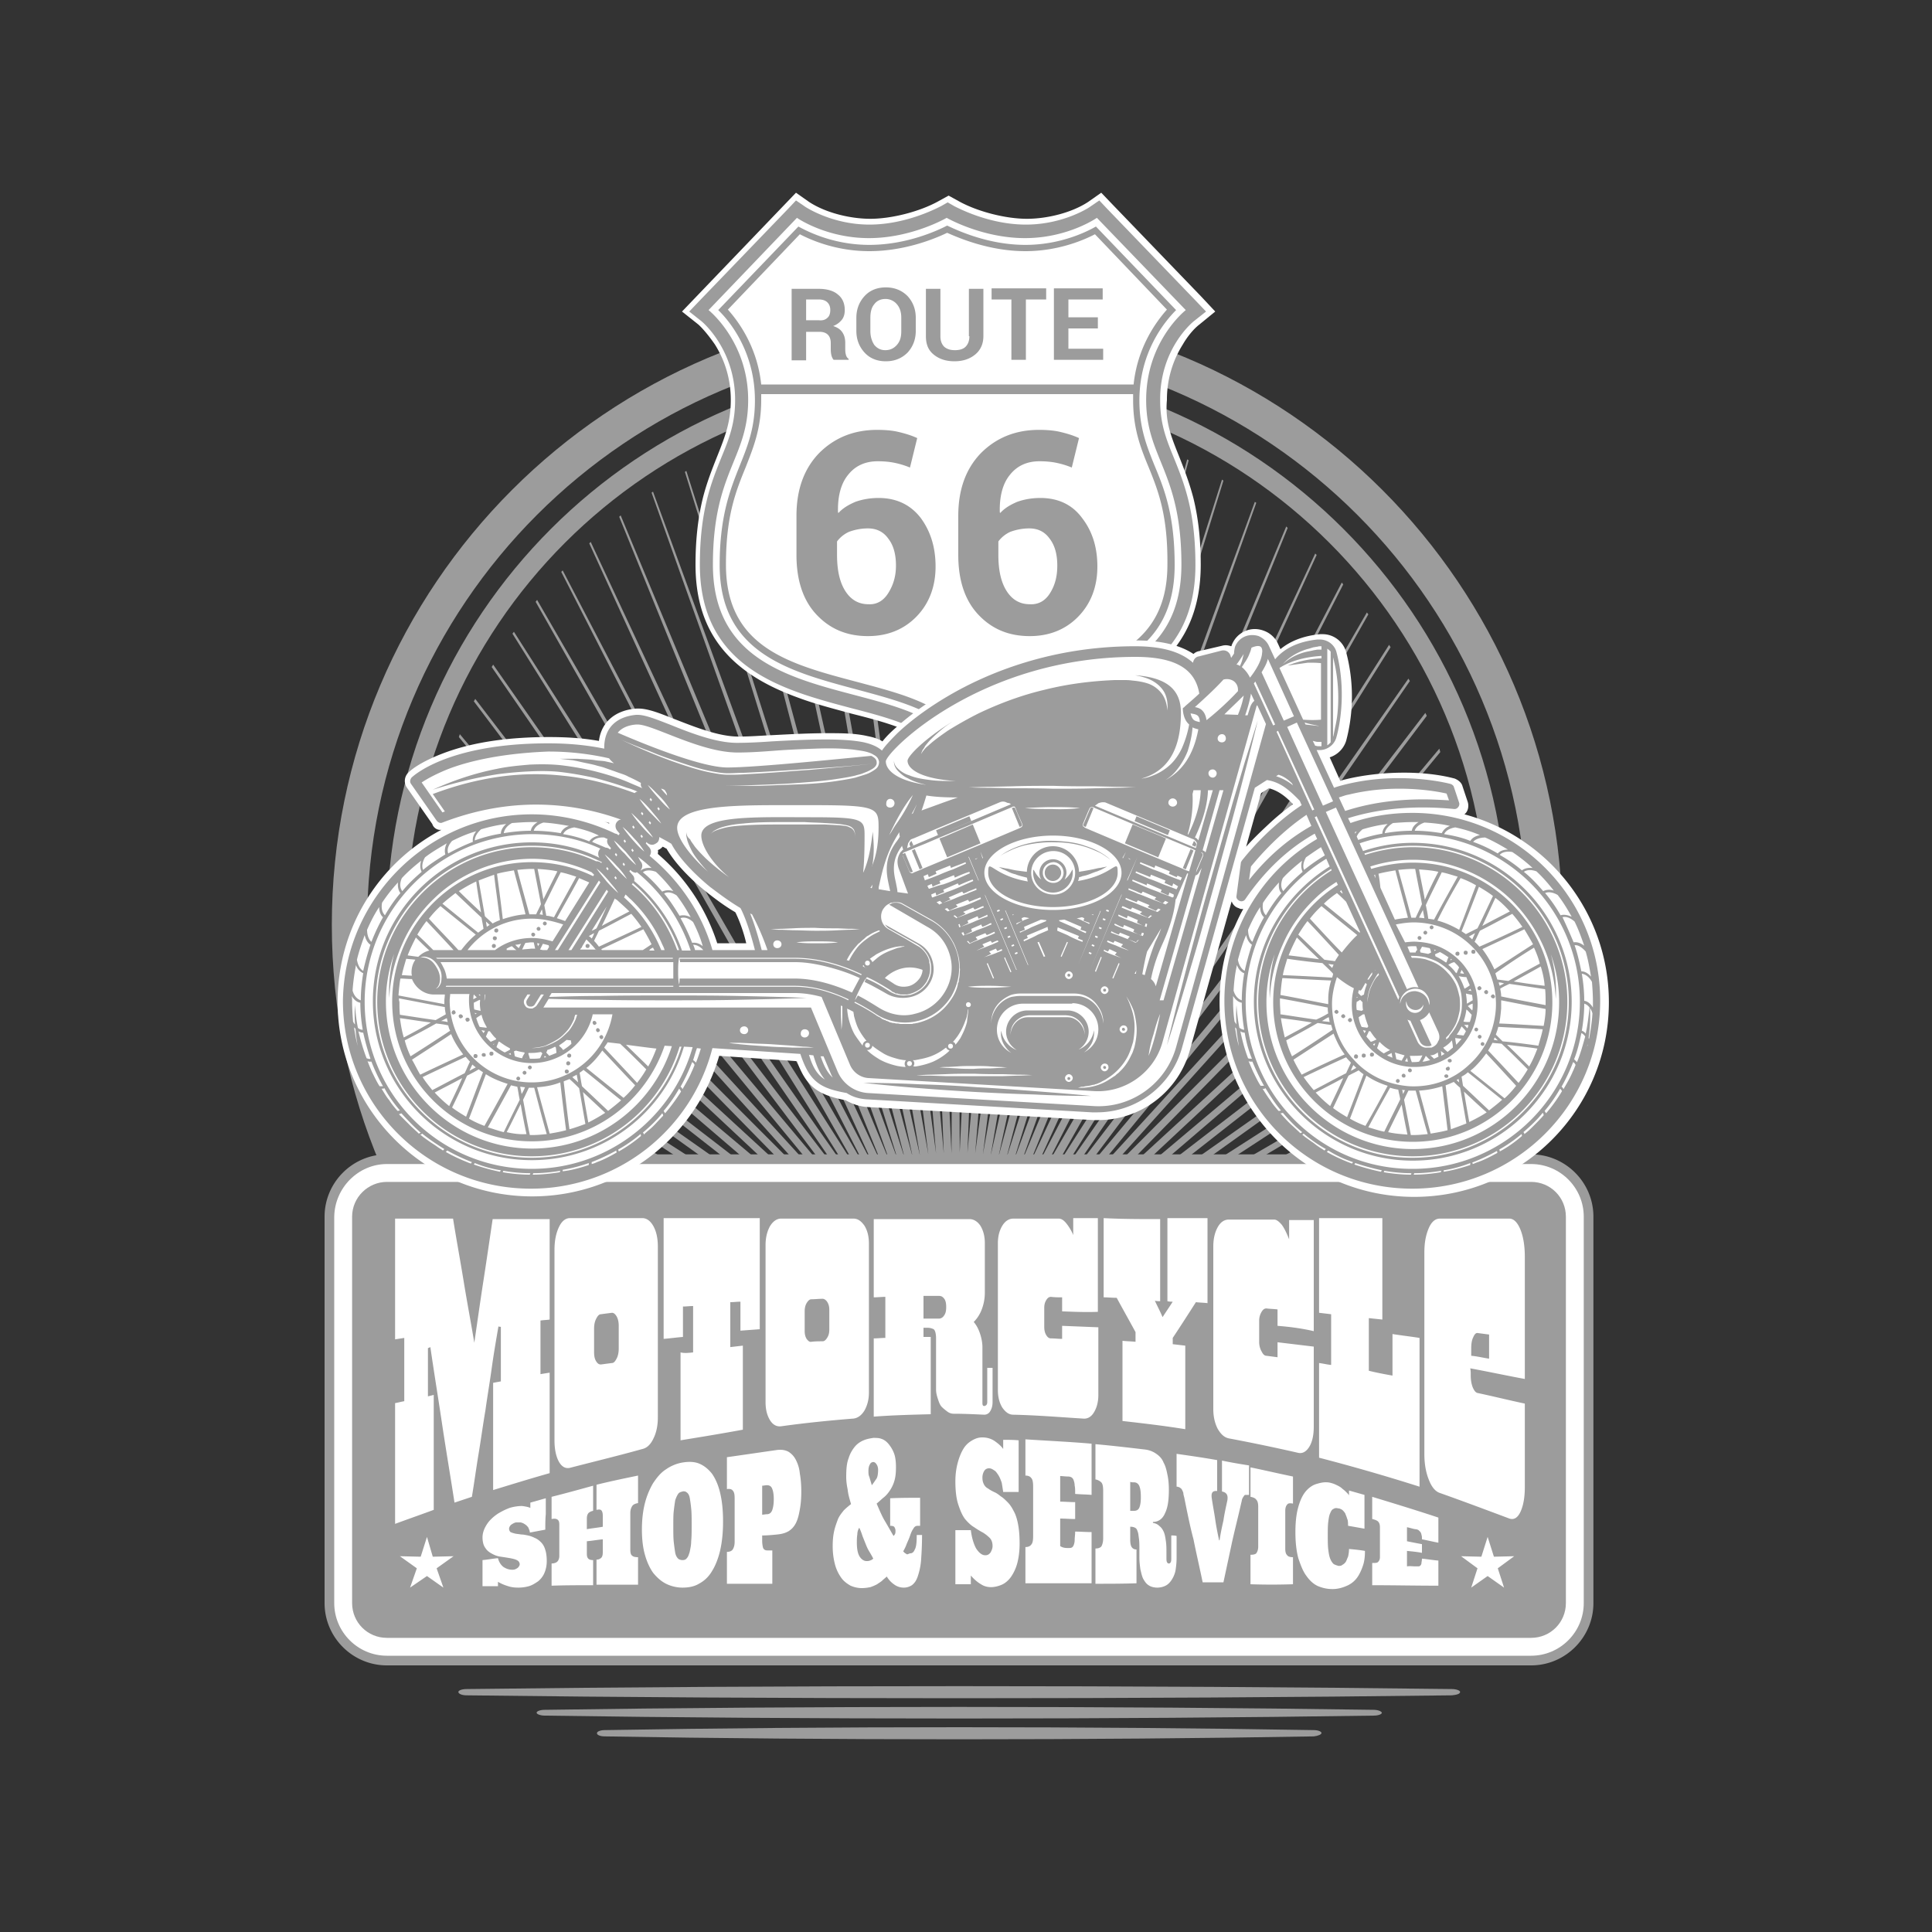 <svg width="220" height="220" fill="none" xmlns="http://www.w3.org/2000/svg"><rect width="100%" height="100%" fill="#333333" stroke="none"/><path fill-rule="evenodd" clip-rule="evenodd" d="m108.9 45.705.385 85.525 4.07-85.25h.165l-3.355 85.305 7.7-84.7h.165l-6.985 84.755 11.33-83.82.165.055-10.615 83.875 14.85-82.665.165.055-14.135 82.775 18.26-81.235.165.055-17.545 81.345 21.505-79.475.165.11L114.565 132l24.585-77.385.165.11-23.925 77.605 27.5-75.185.165.11-26.84 75.35 30.25-72.655.165.165-29.59 72.875 32.725-69.96.165.165-32.12 70.18 34.98-67.045.165.22-34.375 67.265 37.07-64.075.165.22-36.355 64.24 38.72-60.775.165.275-38.17 60.995 40.205-57.42.165.275-39.655 57.64 41.415-54.01.165.33-40.865 54.23L163.9 85.25l.11.385-41.745 50.71 42.955-46.97.11.385-42.405 47.135L166.21 93.5c.055.165.055.275.11.44l-42.68 43.56 43.34-39.82c0 .165.055.33.055.495l-42.79 39.985 43.12-36.3c0 .165 0 .33.055.495l-42.57 36.465 42.625-32.835v.55l-42.075 33 41.91-29.48c0 .22-.055.385-.055.605l-41.36 29.59 40.92-26.235-.11.66-40.37 26.345 39.765-23.1-.165.66-39.16 23.21 38.39-20.13c-.055.22-.165.495-.22.715l-37.73 20.24 36.795-17.325c-.11.275-.165.495-.275.715l-36.135 17.38 35.09-14.685c-.11.275-.22.495-.33.77l-34.375 14.74 33.22-12.265c-.11.275-.275.55-.385.77l-32.505 12.32 31.24-10.01-.495.825-30.47 10.065 29.205-7.975c-.165.275-.33.55-.55.825l-28.435 8.03 27.06-6.16c-.22.275-.385.55-.605.825l-26.29 6.215 24.97-4.565-.66.825-24.09 4.62 22.825-3.135c-.275.275-.495.55-.77.825l-21.945 3.19 20.735-1.925-.825.825-19.8 2.035 18.645-.935c-.275.275-.605.55-.88.77l-17.71 1.045 16.665-.11c-.33.275-.605.495-.935.77l-15.675.22 14.685.55c-.33.275-.66.495-.99.715l-13.75-.385 12.87 1.045c-.33.22-.66.495-1.045.715l-11.88-.825 11.11 1.375c-.33.22-.715.44-1.045.66l-10.175-1.155 9.46 1.595c-.385.22-.715.44-1.1.66l-8.525-1.375 7.92 1.705c-.385.22-.715.385-1.1.605l-6.985-1.43 6.545 1.705c-.385.165-.77.385-1.155.55l-5.61-1.43 5.225 1.595c-.385.165-.77.385-1.155.55l-4.345-1.265 4.015 1.43-1.155.495-3.135-1.1 2.915 1.21-1.155.495-2.09-.825 1.98.88c-.385.165-.77.275-1.155.44l-1.155-.495 1.1.55c-.385.165-.77.275-1.155.385l-.33-.165.33.165a59.995 59.995 0 0 1-36.52.77l.275-.165-.275.165c-.385-.11-.77-.22-1.155-.385l1.045-.605-1.1.55c-.385-.11-.77-.275-1.155-.385l1.87-.99-2.035.88c-.385-.11-.77-.275-1.155-.44l2.86-1.32-3.08 1.21c-.385-.165-.77-.33-1.155-.44l3.905-1.595-4.235 1.485-1.155-.495 5.115-1.815-5.5 1.65c-.385-.165-.77-.33-1.155-.55l6.38-1.98-6.93 1.705c-.385-.165-.77-.385-1.155-.55l7.81-2.035-8.415 1.705c-.385-.22-.77-.385-1.1-.605l9.35-1.98-10.065 1.595c-.385-.22-.715-.44-1.1-.605l11-1.87-11.825 1.375c-.33-.22-.715-.44-1.045-.66l12.76-1.595-13.695.99c-.33-.22-.66-.44-.99-.715l14.63-1.155-15.62.44c-.33-.22-.66-.495-.99-.715l16.555-.605-17.71-.275c-.33-.22-.605-.495-.935-.77l18.59.11-19.8-1.155c-.275-.275-.55-.495-.88-.77l20.735 1.045-22-2.255c-.275-.275-.55-.495-.77-.77l22.88 2.145-24.2-3.52a9.833 9.833 0 0 0-.715-.77l25.08 3.465-26.455-5.06c-.22-.275-.44-.55-.66-.77l27.225 4.95-28.655-6.765a6.673 6.673 0 0 1-.55-.77l29.425 6.655-30.8-8.69c-.165-.275-.33-.495-.495-.77l31.57 8.635-32.945-10.835c-.165-.275-.275-.495-.44-.77l33.605 10.78-34.925-13.2c-.11-.275-.275-.495-.385-.77l35.585 13.145L53.02 128.48c-.11-.22-.22-.495-.275-.715L90.2 143.44l-38.5-18.535c-.055-.22-.165-.44-.22-.715l39.105 18.425-40.04-21.45-.165-.66 40.645 21.34-41.415-24.53c-.055-.22-.055-.44-.11-.605l41.965 24.42-42.515-27.775-.055-.605 43.065 27.61-43.56-31.185c0-.165 0-.385-.055-.55l43.945 30.91-44.055-34.54v-.495l44.605 34.375L48.4 100.76c0-.165.055-.33.055-.495l44.935 37.84L48.895 96.47l.055-.44 45.1 41.47-44.33-45.21c.055-.165.055-.275.11-.385l44.88 44.99L50.82 88.11c.055-.11.055-.275.11-.385l44.44 48.565-43.12-52.36.11-.33 43.67 52.085L53.955 79.86l.165-.275 42.625 55.605L55.99 75.955l.165-.275 41.305 59.015L58.355 72.16l.165-.22 39.71 62.26-37.235-65.67.165-.22L99 133.76 63.91 65.12l.165-.165 35.695 68.42-32.67-71.5.165-.165 33.33 71.28L70.51 58.85l.165-.165 30.745 73.865L74.195 56.1l.165-.11 27.94 76.285-24.31-78.54.165-.11 24.915 78.43L82.06 51.59l.165-.055 21.725 80.3-17.71-82.06.165-.055 18.37 81.95-14.19-83.435.165-.055 14.96 83.27-10.67-84.37.165-.055 11.385 84.315-7.04-85.03h.165l7.755 85.03-3.355-85.415h.165l4.07 85.415.385-85.525.165-.11Z" fill="#9C9C9C"/><path fill-rule="evenodd" clip-rule="evenodd" d="M107.855 43.78c33.99 0 61.545 27.555 61.545 61.545s-27.555 61.545-61.545 61.545-61.545-27.555-61.545-61.545S73.865 43.78 107.855 43.78Zm0-2.255c-35.255 0-63.8 28.6-63.8 63.8 0 35.255 28.6 63.8 63.8 63.8 35.255 0 63.8-28.6 63.8-63.8 0-35.255-28.6-63.8-63.8-63.8Z" fill="#9C9C9C"/><path fill-rule="evenodd" clip-rule="evenodd" d="M107.855 39.27c36.465 0 66.055 29.59 66.055 66.055s-29.59 66.055-66.055 66.055S41.8 141.79 41.8 105.325 71.39 39.27 107.855 39.27Zm0-4.015c-38.72 0-70.07 31.405-70.07 70.07 0 38.72 31.405 70.07 70.07 70.07 38.72 0 70.07-31.405 70.07-70.07 0-38.72-31.405-70.07-70.07-70.07ZM109.23 194.37c16.445 0 32.34.11 47.19.33.495 0 .88.165.935.33 0 .165-.385.33-.935.33-14.85.22-30.745.33-47.19.33-16.445 0-32.34-.11-47.19-.33-.495 0-.935-.165-.935-.33s.385-.33.935-.33c14.85-.22 30.69-.33 47.19-.33ZM109.23 196.68c14.08 0 27.665.11 40.37.33.495 0 .88.165.88.33s-.385.33-.88.385c-12.705.22-26.29.33-40.37.33-14.08 0-27.665-.11-40.37-.33-.495 0-.935-.165-.88-.385 0-.165.385-.33.88-.33 12.705-.22 26.29-.33 40.37-.33ZM109.23 192.005c19.58 0 38.445.11 56.1.33.495 0 .935.165.935.33 0 .22-.385.33-.935.385-17.71.22-36.52.33-56.1.33s-38.445-.11-56.1-.33c-.495 0-.935-.165-.935-.385 0-.165.385-.33.935-.33 17.655-.22 36.52-.33 56.1-.33Z" fill="#9C9C9C"/><path fill-rule="evenodd" clip-rule="evenodd" d="M134.2 51.81c.66 1.65 1.265 3.245 1.705 4.95.605 2.475.825 5.005.825 7.535 0 4.62-1.43 8.635-5.005 11.605-3.52 2.915-8.305 4.18-12.65 5.335-2.805.715-7.535 1.815-9.57 3.96l-1.54 1.595-1.54-1.595c-2.09-2.145-6.765-3.245-9.57-3.96-1.98-.55-3.96-1.045-5.885-1.76-7.37-2.64-11.77-6.985-11.77-15.18 0-2.53.22-5.06.825-7.535.44-1.76 1.045-3.3 1.705-4.95.88-2.2 1.485-3.85 1.485-6.27 0-2.255-.605-4.4-1.815-6.325-.495-.715-1.21-1.65-1.87-2.255l-1.87-1.485 11.715-12.21 1.265-1.32 1.485 1.045c1.925 1.265 4.73 1.925 6.985 1.925 2.42 0 5.665-.825 7.81-2.035l1.1-.605 1.1.605c2.145 1.21 5.39 2.035 7.81 2.035 2.255 0 5.06-.66 6.985-1.925l1.485-1.045 1.265 1.32 10.12 10.505 1.595 1.705-1.815 1.485c-.715.55-1.43 1.485-1.87 2.255a11.744 11.744 0 0 0-1.815 6.325c-.22 2.42.44 4.07 1.32 6.27Z" fill="#fff"/><path fill-rule="evenodd" clip-rule="evenodd" d="M130.515 45.54c0 6.655 4.015 8.14 4.015 18.755 0 16.5-20.24 12.705-26.675 19.415C101.42 77 81.18 80.74 81.18 64.295c0-10.615 4.015-12.045 4.015-18.755 0-6.655-4.51-10.23-4.51-10.23L90.75 24.805s3.3 2.31 8.195 2.31c4.895 0 8.855-2.31 8.855-2.31s4.015 2.31 8.91 2.31c4.895 0 8.195-2.31 8.195-2.31l10.12 10.505s-4.51 3.52-4.51 10.23Zm5.5-9.02 1.32-1.045-1.155-1.21-10.12-10.505-.88-.935-1.045.715c-.055.055-3.025 2.035-7.315 2.035-4.4 0-8.085-2.09-8.14-2.09l-.77-.44-.77.44c-.055 0-3.74 2.09-8.14 2.09-4.29 0-7.315-2.035-7.315-2.035l-1.045-.715-.88.935-10.12 10.505-1.155 1.21 1.32 1.045c.165.11 3.905 3.245 3.905 9.02 0 2.64-.66 4.345-1.54 6.49-1.155 2.86-2.475 6.05-2.475 12.265 0 11.825 9.57 14.3 17.215 16.335 4.07 1.045 7.865 2.09 9.9 4.18l1.1 1.155 1.1-1.155c1.98-2.09 5.83-3.08 9.9-4.125 7.7-2.035 17.215-4.565 17.215-16.335 0-6.215-1.32-9.405-2.475-12.265-.88-2.145-1.54-3.85-1.54-6.49-.055-5.885 3.74-8.965 3.905-9.075Zm-6.93 7.26c.44-4.18 2.475-7.04 3.795-8.525l-8.195-8.58c-1.485.77-4.345 1.925-7.92 1.925-4.015 0-7.425-1.43-8.91-2.09-1.485.715-4.895 2.09-8.855 2.09-3.63 0-6.435-1.155-7.92-1.925l-8.195 8.58c1.32 1.485 3.355 4.345 3.795 8.525h42.405Zm1.705 9.405c-.935-2.255-1.76-4.4-1.76-7.645v-.66H86.68v.66c0 3.245-.88 5.39-1.76 7.645-1.1 2.695-2.255 5.5-2.255 11.11 0 9.46 7.26 11.33 14.96 13.365 3.905 1.045 7.59 1.98 10.175 4.015 2.585-2.035 6.325-2.97 10.175-4.015 7.7-2.035 14.96-3.96 14.96-13.365.055-5.61-1.045-8.415-2.145-11.11Zm-14.025-25.3c-4.235 0-7.755-1.65-8.91-2.2-1.155.605-4.675 2.2-8.855 2.2-3.96 0-6.875-1.43-8.085-2.09l-9.13 9.515c1.32 1.265 4.18 4.785 4.18 10.285 0 3.135-.825 5.17-1.705 7.37-1.045 2.64-2.31 5.665-2.31 11.385 0 10.01 7.92 12.1 15.51 14.135 4.07 1.1 7.92 2.09 10.395 4.235 2.475-2.2 6.325-3.19 10.395-4.235 7.645-1.98 15.51-4.07 15.51-14.135 0-5.775-1.21-8.745-2.31-11.385-.88-2.2-1.705-4.235-1.705-7.37 0-5.5 2.86-8.965 4.18-10.285l-9.13-9.515c-1.155.66-4.125 2.09-8.03 2.09Zm-22.55 8.305c.22-.165.33-.495.33-.88s-.11-.66-.33-.88c-.22-.22-.55-.33-.99-.33h-1.43v2.365h1.43c.44.055.77-.055.99-.275Zm2.035 3.465v-.605c0-.495-.11-.88-.33-1.21-.22-.33-.55-.55-1.045-.715.44-.165.77-.44.99-.715.22-.275.33-.66.33-1.1 0-.77-.275-1.375-.77-1.76-.495-.44-1.265-.66-2.2-.66h-3.08v8.14h1.65v-3.245h1.54c.385 0 .715.11.935.33.22.22.33.55.33.935v.55c0 .275 0 .495.055.77s.165.495.275.605h1.705v-.11c-.165-.11-.275-.275-.33-.55-.055-.22-.055-.44-.055-.66Zm6.38-1.98V36.19c0-.66-.165-1.155-.495-1.54a1.674 1.674 0 0 0-1.32-.605c-.55 0-.99.22-1.265.605-.33.385-.44.935-.44 1.54v1.485c0 .66.165 1.155.44 1.595.33.385.715.605 1.265.605.55 0 .99-.22 1.32-.605.385-.44.495-.935.495-1.595Zm-1.76-4.95c-.99 0-1.815.33-2.42.99-.605.66-.935 1.485-.935 2.475v1.485c0 .99.33 1.815.935 2.475.605.66 1.43.99 2.42.99s1.815-.33 2.475-.99c.605-.66.935-1.485.935-2.475V36.19c0-.99-.33-1.815-.935-2.475-.66-.66-1.485-.99-2.475-.99Zm9.515 5.555c0 .55-.165.935-.44 1.21-.275.275-.715.385-1.21.385s-.88-.11-1.21-.385c-.275-.275-.44-.66-.44-1.21v-5.39h-1.65v5.39c0 .935.275 1.595.88 2.09.605.495 1.375.77 2.365.77.99 0 1.76-.275 2.365-.77.605-.495.935-1.21.935-2.09v-5.39h-1.65v5.39h.055Zm2.475-4.18h2.31v6.875h1.65V34.1h2.31v-1.265h-6.215V34.1h-.055Zm12.705 0v-1.265h-5.555v8.14h5.61V39.71h-3.96V37.4h3.355v-1.265h-3.355V34.1h3.905Zm-24.42 33.44c.55-.88.88-1.87.88-3.135 0-1.265-.275-2.31-.88-3.08-.55-.77-1.32-1.155-2.31-1.155-.825 0-1.54.165-2.145.385a3.487 3.487 0 0 0-1.375 1.1v1.54c0 1.815.33 3.19.99 4.18.66.99 1.54 1.43 2.585 1.43.935.055 1.705-.385 2.255-1.265Zm-1.1-10.835c-.99 0-1.87.165-2.64.44-.77.33-1.43.715-1.925 1.265l-.055-.055c-.055-1.815.33-3.3 1.155-4.29.825-1.045 1.98-1.54 3.355-1.54.715 0 1.32.055 1.87.165.55.11 1.155.275 1.815.55l.825-3.355c-.715-.33-1.485-.55-2.2-.715-.715-.165-1.54-.22-2.365-.22-2.64 0-4.84.88-6.6 2.64-1.705 1.76-2.585 4.125-2.585 7.15v4.455c0 2.915.77 5.17 2.255 6.765 1.54 1.65 3.465 2.475 5.885 2.475 2.255 0 4.125-.77 5.555-2.255 1.43-1.485 2.145-3.41 2.145-5.665s-.605-4.07-1.705-5.555c-1.155-1.485-2.75-2.255-4.785-2.255ZM119.57 67.54c.55-.88.825-1.87.825-3.135 0-1.265-.275-2.31-.88-3.08-.55-.77-1.32-1.155-2.31-1.155-.825 0-1.54.165-2.145.385a3.487 3.487 0 0 0-1.375 1.1v1.54c0 1.815.33 3.19.99 4.18.66.99 1.54 1.43 2.585 1.43.99.055 1.76-.385 2.31-1.265Zm-1.1-10.835c-.99 0-1.87.165-2.64.44-.77.33-1.43.715-1.925 1.265l-.055-.055c-.055-1.815.33-3.3 1.155-4.29.825-1.045 1.98-1.54 3.355-1.54.715 0 1.32.055 1.87.165.55.11 1.155.275 1.815.55l.825-3.355c-.715-.33-1.485-.55-2.2-.715-.715-.165-1.54-.22-2.365-.22-2.64 0-4.84.88-6.6 2.64-1.705 1.76-2.585 4.125-2.585 7.15v4.455c0 2.915.77 5.17 2.255 6.765 1.54 1.65 3.465 2.475 5.885 2.475 2.255 0 4.125-.77 5.555-2.255 1.43-1.485 2.145-3.41 2.145-5.665s-.605-4.07-1.76-5.555c-1.1-1.485-2.695-2.255-4.73-2.255ZM44.055 131.45H174.35c3.905 0 7.095 3.19 7.095 7.095v44c0 3.905-3.19 7.095-7.095 7.095H44.055c-3.905 0-7.095-3.19-7.095-7.095v-44c0-3.905 3.19-7.095 7.095-7.095Z" fill="#9C9C9C"/><path fill-rule="evenodd" clip-rule="evenodd" d="M44.055 132.55H174.35c3.3 0 5.995 2.695 5.995 5.995v44c0 3.3-2.695 5.995-5.995 5.995H44.055c-3.3 0-5.995-2.695-5.995-5.995v-44c.055-3.3 2.75-5.995 5.995-5.995Z" fill="#fff"/><path fill-rule="evenodd" clip-rule="evenodd" d="M44.055 134.585H174.35c2.2 0 3.96 1.76 3.96 3.96v44c0 2.2-1.76 3.96-3.96 3.96H44.055c-2.2 0-3.96-1.76-3.96-3.96v-44c0-2.2 1.815-3.96 3.96-3.96Z" fill="#9C9C9C"/><path fill-rule="evenodd" clip-rule="evenodd" d="M51.755 171.105c-.44-2.86-.935-5.775-1.375-8.69-.44-2.97-.935-5.995-1.375-9.02-.11.055-.22.11-.275.11v5.5l.66-.165v13.09c-1.485.55-2.915 1.045-4.4 1.595v-13.75c.33-.055.715-.165 1.045-.22v-7.205c-.33.055-.715.11-1.045.165v-13.75h6.6c.385 2.42.825 4.785 1.21 7.15s.825 4.675 1.21 6.985c.33-2.255.66-4.62 1.045-7.095.385-2.475.715-4.785 1.045-6.985h6.49v11.44c-.33.055-.715.055-1.045.11v6.105c.33-.055.66-.11 1.045-.165v11.44c-2.145.605-4.29 1.265-6.435 1.925v-12.21c.275-.055.605-.11.88-.165v-6.215c-.11 0-.22 0-.275-.055-.275 1.595-.55 3.19-.77 4.785-.22 1.595-.495 3.19-.715 4.785-.275 1.595-.495 3.245-.77 4.895-.275 1.65-.495 3.3-.77 4.95l-1.98.66ZM64.9 167.145c-.495.11-.935-.11-1.265-.715-.33-.605-.495-1.43-.495-2.42v-21.67c0-1.045.165-1.87.495-2.585.33-.715.77-1.045 1.265-1.045h8.25c.495 0 .935.33 1.265.935.33.605.495 1.375.495 2.31v19.47c0 .88-.165 1.705-.495 2.365-.33.715-.77 1.1-1.265 1.21-2.75.77-5.5 1.43-8.25 2.145Zm3.52-17.49c-.22 0-.385.22-.55.55-.165.33-.22.715-.22 1.1v2.64c0 .44.055.77.22 1.045.165.275.33.385.55.385.44-.055.825-.11 1.265-.165.22 0 .385-.22.55-.55.165-.33.22-.715.22-1.1v-2.585c0-.385-.055-.715-.22-1.045-.165-.275-.33-.44-.55-.44-.44.055-.88.11-1.265.165ZM78.925 154v-5.28c-.385 0-.77.055-1.155.055v3.465c-.715.055-1.485.165-2.2.22v-13.75h10.945v12.65c-.715.055-1.485.11-2.2.165v-3.3c-.385 0-.77.055-1.155.055v5.115c.495-.055.935-.11 1.43-.165v9.57c-2.365.44-4.73.825-7.095 1.21V154c.44.11.935.055 1.43 0ZM88.935 162.415c-.495.055-.935-.165-1.265-.715-.33-.55-.495-1.21-.495-2.035V141.79c0-.825.165-1.54.495-2.145.33-.55.77-.88 1.265-.88h8.25c.495 0 .88.275 1.265.825.33.55.495 1.21.495 2.035v16.94c0 .77-.165 1.43-.495 2.035-.33.55-.77.88-1.265.935-2.75.22-5.5.495-8.25.88ZM92.4 147.95c-.22 0-.385.165-.55.44-.165.275-.22.605-.22.935v2.2c0 .385.055.66.22.935.165.22.33.385.55.33.44-.055.88-.055 1.265-.055.22 0 .385-.165.55-.44.165-.275.22-.55.22-.935v-2.2c0-.33-.055-.605-.22-.88s-.385-.385-.55-.385c-.44 0-.88.055-1.265.055ZM108.625 160.985a1.21 1.21 0 0 1-.715-.22c-.22-.165-.44-.33-.66-.55-.22-.22-.33-.55-.44-.88-.11-.33-.22-.715-.22-1.1v-5.83c0-.55-.11-.935-.275-1.045-.22-.11-.44-.165-.715-.165h-.44v1.045h.825v8.8c-2.145.055-4.345.11-6.49.275v-8.91c.44 0 .88-.055 1.32-.055v-4.675c-.44 0-.88.055-1.32.055v-8.91h10.89c.495 0 .935.275 1.265.77.33.55.495 1.21.495 1.98v5.61c0 .66-.11 1.265-.33 1.87-.22.605-.55 1.1-.935 1.485.33.385.55.825.715 1.32.165.495.275 1.045.275 1.54v6.38c0 .22.055.33.22.33a.417.417 0 0 0 .22-.11c.055-.055.11-.165.11-.33v-3.905h.605v3.905c0 .44-.11.77-.275 1.045a.778.778 0 0 1-.66.385c-1.155-.055-2.31-.11-3.465-.11Zm-1.705-10.835c.22 0 .44-.11.605-.385.165-.22.22-.55.22-.935s-.055-.715-.22-.935c-.165-.22-.33-.33-.605-.33h-1.76v2.585h1.76ZM120.945 149.325v-1.595c-.44 0-.825 0-1.265-.055-.22 0-.385.11-.55.385-.165.275-.22.55-.22.88v2.145c0 .33.055.66.22.935s.33.385.55.385c.44 0 .825.055 1.265.055v-1.485l4.125.165v7.7c0 .77-.165 1.43-.495 1.98-.33.55-.77.77-1.265.715-2.64-.165-5.28-.385-7.92-.44-.495 0-.88-.275-1.265-.825-.33-.55-.495-1.21-.495-1.98v-16.72c0-.77.165-1.43.495-1.98.33-.55.77-.825 1.265-.825h5.17c.275 0 .55.165.825.495.275.33.605.825.825 1.375v-1.925h2.805v10.67c-1.32.055-2.695 0-4.07-.055ZM132.11 138.82v9.35c-.22 0-.385 0-.605-.055.275.605.605 1.21.88 1.87.385-.605.77-1.155 1.155-1.76-.22 0-.385 0-.605-.055v-9.46h4.565v9.68c-.44-.055-.88-.055-1.32-.11-.88 1.375-1.76 2.75-2.64 4.07v.715c.495.055.935.11 1.43.165v9.515c-2.365-.385-4.73-.66-7.15-.935v-9.13c.495.055.935.055 1.485.11v-1.1c-.715-1.32-1.43-2.585-2.145-3.905-.495 0-.99-.055-1.485-.055v-9.02c2.145.11 4.29.11 6.435.11ZM145.475 150.975v-1.87c-.44-.055-.825-.055-1.265-.11-.22 0-.385.11-.55.385a1.9 1.9 0 0 0-.275.99v2.475c0 .385.11.77.275 1.045.165.33.33.495.55.495.44.055.825.11 1.265.165v-1.705l4.125.495v9.13c0 .935-.165 1.705-.495 2.255-.33.55-.77.825-1.265.715-2.64-.605-5.28-1.155-7.92-1.65-.495-.11-.88-.44-1.265-1.1-.33-.66-.495-1.375-.495-2.255v-18.48c0-.88.165-1.595.495-2.2.33-.605.77-.88 1.265-.88h5.17c.275 0 .55.22.88.605.275.385.55.935.825 1.65v-2.2h2.805v12.65c-1.43-.33-2.75-.495-4.125-.605ZM158.565 156.64v-4.73c1.045.165 2.035.275 3.08.44v16.94a223.588 223.588 0 0 0-11.44-3.3v-10.78c.44.055.88.165 1.375.22v-5.775c-.44-.055-.88-.11-1.375-.165v-10.78h7.205v11.55c-.495-.055-1.045-.11-1.54-.165v5.995c.88.22 1.76.385 2.695.55ZM167.475 156.585c0 .495.055.935.22 1.375.165.385.33.605.55.66 1.815.385 3.575.825 5.39 1.21v9.46c0 1.21-.165 2.145-.495 2.86-.33.715-.77.935-1.265.77-2.64-.99-5.28-1.98-7.92-2.915-.495-.165-.935-.66-1.265-1.54-.33-.825-.495-1.815-.495-2.86v-22.99c0-1.1.165-1.98.495-2.75.33-.77.77-1.1 1.265-1.1h7.92c.495 0 .935.44 1.265 1.265.33.825.495 1.87.495 3.135v13.86c-2.09-.385-4.125-.825-6.215-1.21.055.275.055.495.055.77Zm2.09-1.87v-2.75c-.44-.055-.825-.11-1.265-.165-.22-.055-.385.11-.55.495-.165.33-.22.77-.22 1.265v.825c.66.055 1.32.22 2.035.33ZM62.095 174.185c-.605.11-1.155.22-1.76.33 0-.22-.11-.385-.165-.55a1.285 1.285 0 0 0-.385-.385 1.359 1.359 0 0 0-.495-.22h-.55c-.22.055-.385.165-.55.275-.11.11-.22.275-.22.44a.5.5 0 0 0 .165.385c.11.055.275.11.495.165.22.055.44.055.715.11.275 0 .495.055.77.11s.55.165.77.275c.275.11.495.275.715.495.22.22.385.495.495.88.11.33.165.77.165 1.265 0 .55-.11.99-.275 1.375-.165.385-.44.715-.715.935-.33.22-.66.44-1.045.55-.385.11-.825.165-1.21.165-.44 0-.825-.055-1.155-.165a5.221 5.221 0 0 1-1.155-.495v.495h-1.76v-2.97c.605-.055 1.155-.165 1.76-.22.11.44.33.77.605.99.33.22.66.33 1.045.33.275 0 .44-.11.605-.22.11-.11.22-.275.22-.385 0-.22-.11-.385-.33-.495-.22-.11-.495-.165-.77-.22-.33-.055-.66-.11-1.045-.165a2.629 2.629 0 0 1-.99-.33c-.33-.165-.605-.385-.77-.66-.22-.275-.33-.715-.33-1.21 0-.385.11-.77.275-1.1.165-.33.385-.66.66-.935s.605-.55.99-.77c.385-.22.715-.385 1.155-.55a5.035 5.035 0 0 1 1.43-.22c.385.055.715.11.935.22v-.605c.605-.165 1.155-.33 1.76-.495v1.815c-.055.55-.055 1.155-.055 1.76ZM68.64 175.285c-.605.055-1.21.165-1.815.22v1.43c0 .275.055.44.165.55.11.11.275.165.55.165v2.86c-1.595 0-3.135 0-4.73.055v-2.53c.33 0 .55-.11.66-.22.11-.11.22-.33.22-.66v-3.52c0-.33-.055-.495-.22-.605-.165-.11-.385-.11-.66-.055v-2.53c1.54-.385 3.135-.825 4.73-1.265v2.86c-.275.055-.44.165-.55.275-.11.165-.165.33-.165.605v1.21c.605-.11 1.21-.165 1.815-.275v-1.265c0-.275-.055-.495-.165-.605-.11-.11-.275-.11-.55-.055v-2.86c1.54-.385 3.135-.715 4.73-1.045v3.135c-.33.055-.55.165-.66.33-.11.165-.22.44-.22.77v4.18c0 .385.055.605.22.715.11.11.33.165.66.165v3.135h-4.73v-2.86c.275 0 .44-.11.55-.22.11-.11.165-.33.165-.605v-1.485ZM73.095 174.185c0-1.1.11-2.09.33-2.97.22-.88.55-1.65.935-2.31.44-.66.88-1.21 1.485-1.595.55-.385 1.21-.66 1.87-.77.66-.11 1.32-.11 1.87.11s1.045.605 1.485 1.155c.385.55.715 1.265.935 2.2.22.935.33 1.98.33 3.245 0 1.265-.11 2.31-.33 3.3-.22.935-.55 1.76-.935 2.365a3.7 3.7 0 0 1-1.485 1.43c-.55.33-1.21.44-1.87.44-.66 0-1.32-.165-1.87-.44s-1.045-.715-1.485-1.265c-.385-.55-.715-1.265-.935-2.09-.22-.77-.33-1.76-.33-2.805Zm3.575-.385c0 .715 0 1.32.055 1.815.055.495.11.88.165 1.21.055.275.165.495.33.66.11.11.33.165.495.165.22 0 .385-.055.495-.22.165-.165.22-.385.33-.715.055-.33.165-.715.165-1.21.055-.495.055-1.155.055-1.87 0-.715 0-1.375-.055-1.87a16.43 16.43 0 0 0-.165-1.21c-.055-.275-.165-.495-.33-.605-.11-.11-.33-.165-.495-.11-.22.055-.385.11-.495.275-.11.165-.22.385-.33.715-.055.33-.11.715-.165 1.21-.055.385-.055 1.045-.055 1.76ZM86.79 174.845v.605c0 .33.055.66.11.825.11.22.275.275.495.275h.55v3.795h-5.17v-3.63c.33 0 .55-.11.66-.275.11-.165.22-.44.22-.88v-4.95c0-.44-.055-.715-.22-.88-.11-.165-.385-.22-.66-.165v-3.63c1.925-.275 3.795-.55 5.72-.825.495-.055.935 0 1.32.22.33.22.605.495.825.935.22.44.385.935.44 1.54.11.605.165 1.32.165 2.035 0 .77-.055 1.43-.165 2.035-.11.605-.22 1.1-.44 1.54-.22.44-.495.715-.825.935-.385.22-.77.33-1.32.385-.55.055-1.1.11-1.705.11Zm0-2.365c.165 0 .385-.055.55-.055.275 0 .495-.165.605-.495.11-.33.165-.715.165-1.21s-.055-.88-.165-1.155c-.11-.33-.33-.44-.605-.44-.22 0-.385.055-.55.055v3.3ZM115.995 169.895h-1.76c-.055-.385-.11-.715-.165-1.045-.11-.33-.22-.605-.385-.88-.165-.22-.275-.44-.495-.55-.165-.11-.33-.22-.55-.22a.61.61 0 0 0-.55.275c-.11.165-.22.44-.22.77s.055.55.165.77c.11.22.275.385.495.495.22.165.44.275.66.385.275.11.495.275.77.495.275.165.55.44.77.66.275.275.495.605.715 1.045.22.385.385.935.495 1.54.11.605.165 1.32.165 2.145 0 .88-.11 1.65-.275 2.255a5.008 5.008 0 0 1-.715 1.54c-.275.385-.66.715-1.045.88-.385.165-.825.275-1.21.275-.44 0-.825-.11-1.155-.33-.385-.22-.77-.55-1.155-.99v.99h-1.76v-6.16h1.76c.11.88.33 1.595.605 2.09.33.495.66.77 1.045.77.275 0 .44-.11.605-.33.11-.22.22-.44.22-.715 0-.385-.11-.715-.33-.935-.22-.22-.495-.44-.77-.605a9.567 9.567 0 0 1-.99-.605c-.385-.22-.715-.55-1.045-.935-.33-.44-.55-.99-.77-1.65-.22-.66-.33-1.54-.33-2.64 0-.825.11-1.54.275-2.145.165-.605.385-1.155.66-1.595.275-.44.605-.715.99-.935.385-.22.715-.33 1.155-.33.55 0 1.045.165 1.43.44s.715.55.935.88v-1.045c.605 0 1.155 0 1.76.055v5.885ZM121.66 176.275c.165 0 .275 0 .385-.055.11-.055.165-.165.22-.275.055-.165.11-.33.11-.605 0-.275.055-.55.055-.935.605 0 1.21.055 1.87.055v5.83h-7.535v-4.125c.33 0 .55-.11.66-.275.165-.165.22-.495.22-.99v-5.61c0-.495-.055-.825-.22-.99-.11-.165-.33-.275-.66-.275V163.9c2.53.165 5.005.275 7.535.495v5.83c-.605-.055-1.265-.055-1.87-.11 0-.385 0-.715-.055-.935 0-.22-.055-.44-.11-.605-.055-.165-.11-.22-.22-.33-.11-.055-.22-.11-.385-.11-.33 0-.66-.055-.935-.055v2.915c.55 0 1.1.055 1.705.055v1.925c-.55 0-1.155-.055-1.705-.055v3.135c.33.22.66.22.935.22ZM124.74 180.345v-4.015c.275 0 .495-.055.66-.22.11-.165.22-.495.22-.935v-5.39c0-.495-.055-.825-.22-.99a1.255 1.255 0 0 0-.66-.33v-4.015c1.87.165 3.74.385 5.61.605.495.055.935.22 1.32.495.33.22.66.55.825.99.22.385.33.825.44 1.375.11.495.165 1.1.165 1.705 0 1.155-.11 2.035-.44 2.695-.275.66-.77.99-1.375.99v.11c.33.055.55.165.77.385.22.165.385.44.495.715.11.275.165.66.22 1.045.055.385.055.825.055 1.32v.55c0 .165 0 .33.055.44.055.11.11.165.22.165s.165-.055.22-.165c.055-.11.055-.275.055-.44v-2.585c.22 0 .385 0 .605.055v2.53c0 .495-.055.935-.11 1.32s-.22.77-.385 1.045c-.165.275-.385.55-.66.715-.275.165-.66.275-1.045.275-.385 0-.77-.11-.99-.275-.275-.165-.44-.44-.605-.715-.165-.33-.22-.66-.33-1.1-.055-.44-.11-.825-.11-1.32v-.825c0-.55 0-.99-.055-1.375-.055-.33-.055-.605-.165-.825-.055-.22-.165-.33-.275-.385a1.036 1.036 0 0 0-.44-.11h-.11v1.485c0 .385.055.66.165.825.11.165.275.275.55.275v3.85c-1.54.055-3.135.055-4.675.055Zm3.96-8.305h.44c.275 0 .495-.11.605-.385.11-.275.165-.66.165-1.155 0-.605-.055-.99-.165-1.265-.11-.275-.33-.44-.605-.44-.165 0-.33 0-.44-.055v3.3ZM134.86 170.555c-.055-.22-.11-.385-.11-.55-.055-.165-.11-.275-.165-.385-.055-.11-.165-.165-.22-.22-.11-.055-.22-.11-.385-.11v-3.74c1.54.22 3.08.44 4.62.715v3.52c-.55-.055-.715.22-.605.88.11.77.275 1.595.385 2.365.11.77.275 1.595.44 2.365h.055c.11-.77.275-1.54.44-2.255.11-.77.275-1.485.44-2.255.11-.605-.055-.935-.605-1.045v-3.52c1.045.22 2.035.385 3.08.55v3.355h-.385c-.11 0-.165.055-.22.165-.055.055-.11.165-.165.275-.055.11-.055.275-.11.44-.33 1.485-.715 2.97-1.045 4.455l-.99 4.62h-2.365c-.33-1.595-.715-3.245-1.045-4.895-.385-1.43-.715-3.08-1.045-4.73ZM142.395 180.4v-3.355c.33 0 .55-.055.66-.165.11-.165.22-.385.22-.77v-4.51c0-.385-.055-.66-.22-.825-.11-.165-.33-.275-.66-.33v-3.355c1.595.33 3.245.715 4.84 1.045v3.08c-.33-.055-.55-.055-.66.11-.11.11-.22.33-.22.715v4.29c0 .385.055.605.22.77.11.165.385.22.66.22v3.08c-1.65.055-3.245.055-4.84 0ZM151.69 168.905c.22.055.44.165.66.275.22.11.385.22.55.385.165.11.33.275.44.385.11.11.22.22.275.33v-.55c.605.165 1.155.33 1.76.495v3.85c-.605-.11-1.21-.22-1.87-.33 0-.33 0-.605-.11-.825-.055-.22-.165-.44-.22-.605a2.392 2.392 0 0 0-.33-.385c-.11-.055-.275-.165-.44-.165-.22-.055-.385-.055-.55.055-.165.055-.275.22-.385.495-.11.22-.165.55-.22.99-.055.44-.055.935-.055 1.54s0 1.155.055 1.595c.055.44.11.77.22 1.045.11.275.22.44.385.605.165.11.385.165.55.22.165 0 .33 0 .44-.11a1.03 1.03 0 0 0 .385-.33c.11-.165.165-.385.275-.605.055-.22.11-.55.11-.88.605.055 1.21.11 1.815.22 0 .605-.055 1.155-.22 1.65-.165.495-.385.99-.66 1.375s-.66.715-1.155.935c-.495.22-1.045.385-1.65.385s-1.1-.11-1.65-.33c-.495-.22-.935-.605-1.32-1.155-.385-.495-.66-1.21-.935-2.035-.22-.825-.33-1.815-.33-2.97 0-1.155.11-2.09.33-2.86.22-.77.495-1.375.88-1.815.385-.44.825-.715 1.265-.825.715-.22 1.21-.22 1.705-.055ZM161.15 178.365h.385c.11 0 .165-.055.22-.11a.42.42 0 0 0 .11-.275c0-.11.055-.275.055-.495.605.055 1.21.165 1.87.22v2.86c-2.53 0-5.06-.055-7.535-.055v-2.53c.33 0 .55 0 .66-.11.11-.11.22-.275.22-.55v-3.41c0-.275-.055-.495-.22-.66-.11-.11-.385-.22-.66-.275v-2.53c2.53.77 5.06 1.54 7.535 2.365v2.86c-.605-.11-1.265-.275-1.87-.385 0-.22 0-.385-.055-.495 0-.11-.055-.22-.11-.33l-.22-.22a.795.795 0 0 0-.385-.11c-.33-.055-.605-.165-.935-.22v1.595c.55.11 1.1.22 1.705.33v.99c-.55-.11-1.155-.165-1.705-.22v1.76c.33-.055.66 0 .935 0ZM103.675 176.88c.22 0 .385-.165.495-.44.165-.275.22-.825.22-1.65h.605c0 1.155-.055 2.09-.11 2.86a7.406 7.406 0 0 1-.385 1.87c-.165.495-.385.77-.66.99-.275.165-.55.275-.935.275a1.81 1.81 0 0 1-1.045-.33c-.33-.22-.66-.55-.88-.935-.165.165-.33.275-.495.44-.165.165-.385.275-.605.44-.22.11-.44.22-.77.33-.275.055-.605.11-.99.11-.44 0-.88-.11-1.265-.275-.385-.22-.77-.495-1.045-.88a4.67 4.67 0 0 1-.715-1.485 8.133 8.133 0 0 1-.275-2.145c0-.66.055-1.21.165-1.705.11-.495.275-.935.44-1.375.165-.385.44-.715.66-.99.275-.275.55-.495.825-.715-.165-.55-.33-1.1-.385-1.65-.11-.55-.165-.99-.165-1.43 0-.88.055-1.595.275-2.145.165-.55.44-.99.715-1.32.275-.33.605-.55.99-.715.385-.165.77-.22 1.1-.275.33 0 .66 0 .935.11.33.11.605.33.825.605.22.275.44.605.605 1.045.165.44.22.99.22 1.595s-.055 1.1-.165 1.485a3.97 3.97 0 0 1-.495 1.1c-.22.33-.44.605-.715.825-.275.22-.55.495-.825.715.33.77.605 1.43.935 1.98.33.55.66 1.155.99 1.705a.76.76 0 0 0 .165-.22c.055-.11.055-.22.055-.385s-.055-.275-.11-.385c-.055-.11-.22-.165-.495-.165v-3.135c1.155-.055 2.31-.055 3.41-.055v3.19h-.275c-.22 0-.385.11-.495.33-.165.22-.275.495-.385.825-.11.33-.275.66-.385.935-.11.33-.275.605-.385.825l.165.165c.055.055.11.055.165.11.055.055.11.055.165.055.275-.11.275-.11.33-.11Zm-5.83-2.915c-.11.165-.22.44-.22.77-.055.33-.055.605-.055.935 0 .715.11 1.265.33 1.595.22.33.495.495.77.495.11 0 .275 0 .385-.055a.886.886 0 0 0 .385-.22c-.165-.33-.33-.605-.495-.88-.165-.275-.275-.55-.385-.825l-.33-.825c-.11-.33-.22-.66-.385-.99Zm2.145-6.6c0-.22-.055-.44-.165-.605-.11-.165-.22-.275-.385-.275s-.33.11-.385.275c-.11.165-.165.44-.165.715 0 .275 0 .495.11.715.055.22.165.55.275.935.22-.275.385-.55.55-.77.11-.22.165-.55.165-.99ZM48.62 175.01l.66 2.255 2.365-.055-1.925 1.375.77 2.2-1.87-1.32-1.925 1.32.77-2.2-1.925-1.375 2.365.055.715-2.255ZM169.4 175.01l.715 2.255 2.31-.055-1.87 1.375.715 2.2-1.87-1.32-1.87 1.32.715-2.2-1.87-1.375 2.31.055.715-2.255ZM69.355 93.775c-.22-.11-.495-.22-.715-.275.22.055.495.165.77.22-.055 0-.055.055-.055.055Zm-19.085.715a22.108 22.108 0 0 0-11.825 19.58c0 12.21 9.9 22.165 22.165 22.165 9.9 0 18.535-6.545 21.285-16.005l8.855.605c1.045 2.915 2.42 3.85 5.555 4.455.77.44 1.595.715 2.475.77l25.685 1.485h.605c4.84 0 9.075-3.245 10.395-7.865l4.785-17.05c.11.33.385.66.77.77.275.11.165.11.495.11h.055c-1.76 3.19-2.695 6.82-2.695 10.615 0 12.21 9.9 22.165 22.165 22.165 12.21 0 22.165-9.9 22.165-22.165 0-10.23-6.985-18.865-16.445-21.395l.165-.165c.275-.33.33-.825.22-1.21l-.605-1.815c-.11-.44-.495-.715-.88-.88-3.685-.99-8.635-.825-12.32.055-.22.055-.495.11-.715.22l-1.21-2.695a2.885 2.885 0 0 0 1.87-1.87c.44-1.65.66-3.355.66-5.06 0-1.705-.22-3.41-.66-5.06a2.773 2.773 0 0 0-2.695-2.035h-.275c-1.65.165-3.245.66-4.51 1.705l-.275-.605a2.818 2.818 0 0 0-1.595-1.485c-.715-.275-1.485-.275-2.2.055-.715.33-1.21.88-1.485 1.595 0 .055 0 .055-.055.11-.33-.11-.66-.165-1.045-.055l-2.585.605a1.255 1.255 0 0 0-.66.33c-1.815-1.21-4.29-1.54-6.435-1.54-7.59 0-15.07 1.925-21.67 5.775-2.09 1.21-4.125 2.64-5.94 4.29-.495.44-.99.935-1.375 1.43-.495-.33-1.155-.495-1.705-.605-1.43-.33-3.025-.33-4.51-.33-2.09 0-4.18.11-6.27.22-1.265.055-2.585.165-3.905.165-2.31 0-5.115-1.155-7.26-1.98-1.155-.44-2.86-1.21-4.125-1.21h-.22c-2.365.165-4.015 1.485-4.29 3.685-1.87-.33-3.74-.44-5.665-.44-4.07 0-8.47.44-12.265 1.925-1.155.44-2.915 1.265-3.795 2.145a1.332 1.332 0 0 0-.165 1.65l2.915 4.18a.946.946 0 0 0 1.045.66Zm91.63 1.925 1.705-6.105.88-.55c1.1.275 1.98.99 2.75 1.815-.99.715-1.87 1.43-2.75 2.255-.825.77-1.76 1.65-2.585 2.585Zm-66.99.825c0-.165.055-.275 0-.44.165-.055.33-.165.44-.275l.11-.11c.165.055.275.165.44.22 1.045 1.815 2.97 3.685 4.565 4.95 1.045.825 2.145 1.65 3.3 2.31.495 1.1.935 2.31 1.21 3.52h-3.3A22.467 22.467 0 0 0 74.91 97.24Z" fill="#fff"/><path fill-rule="evenodd" clip-rule="evenodd" d="m84.26 118.91 1.21.11c.77.055 1.595.11 2.365.165.825.055 1.595.055 2.42.11h2.42a8.238 8.238 0 0 0-1.21-.11l-1.21-.11c-.825-.055-1.595-.11-2.42-.165-.825-.055-1.595-.055-2.42-.11l-1.21-.055h-1.21c.495.11.88.11 1.265.165Zm16.995-6.05a2.91 2.91 0 0 0 1.65.495c.22 0 .495-.055.715-.055.825-.22 1.54-.715 1.98-1.43.44-.715.55-1.595.33-2.42-.22-.825-.77-1.485-1.485-1.925l-3.245-1.815c-.11-.055-.275-.22-.44-.44l3.905 2.2c.77.44 1.32 1.155 1.54 2.035.22.88.11 1.76-.385 2.53-.605.99-1.705 1.595-3.025 1.595-.66 0-1.32-.165-1.87-.495-.88-.495-1.65-.935-2.475-1.32.055-.11.11-.22.165-.385 1.045.44 1.87.935 2.64 1.43Zm20.46-1.65c-.11 0-.165-.055-.165-.165 0-.11.055-.165.165-.165.11 0 .165.11.165.165 0 .11-.055.165-.165.165Zm-1.43-15.29c-1.1-.055-2.2.055-3.3.275-.55.11-1.045.275-1.595.495-.495.22-.99.44-1.485.77.88-.66 1.925-1.1 3.025-1.375 1.1-.275 2.2-.385 3.3-.33 1.1.055 2.255.165 3.3.55 1.045.33 2.09.825 2.915 1.595-.44-.33-.88-.66-1.375-.88-.495-.22-.99-.44-1.54-.605a10.8 10.8 0 0 0-3.245-.495Zm-.385 2.53c.495 0 .935.44.935.935 0 .495-.44.935-.935.935a.927.927 0 0 1-.935-.935c0-.495.385-.935.935-.935Zm-1.155.935c0 .66.55 1.155 1.21 1.155.66 0 1.155-.55 1.155-1.155 0-.66-.55-1.21-1.155-1.21-.715.055-1.21.55-1.21 1.21Zm2.695 0c0-.825-.66-1.54-1.54-1.54-.825 0-1.54.66-1.54 1.54 0 .275.055.55.22.77-.825-.605-.935-1.65-.935-.77 0 1.21.99 2.255 2.255 2.255 1.21 0 2.255-.99 2.255-2.255 0-.88-.055.11-.935.77.11-.22.22-.495.22-.77Zm.99 0c0-1.375-1.1-2.475-2.475-2.475s-2.53 1.1-2.53 2.475 1.1 2.475 2.53 2.475c1.32.055 2.475-1.1 2.475-2.475Zm-9.9 0c0 2.145 3.3 3.905 7.37 3.905s7.37-1.76 7.37-3.905c0-1.815-.33.22-4.51.935.055-.165.11-.275.11-.44.11 0 .275-.055.385-.11.33-.055.66-.165.935-.275.275-.11.55-.22.77-.275.22-.11.44-.165.605-.275.33-.165.495-.275.495-.275s-.22.055-.55.11c-.165.055-.385.055-.605.11-.22.055-.495.11-.77.165-.275.055-.605.11-.935.165-.11 0-.22.055-.33.055-.055-1.595-1.375-2.915-2.97-2.915-1.595 0-2.915 1.265-2.97 2.915-.44-.055-.88-.11-1.265-.165-.275-.055-.55-.11-.77-.165-.22-.055-.44-.055-.605-.11-.33-.055-.55-.11-.55-.11s.165.11.495.275c.165.055.385.165.605.275.22.11.495.22.77.275.385.165.88.275 1.32.385.055.165.055.33.11.44-4.125-.715-4.51-2.805-4.51-.99Zm16.885-6.435 3.795 1.595-.22.55-3.795-1.595.22-.55Zm6.325 3.3.22-.495c.11.11.22.22.275.385l-.11.275-.385-.165Zm-.165.44.33.165-.88 2.145-.33-.165.88-2.145Zm-6.6-2.805-.88 2.145 3.795 1.595.88-2.145-.605-.275-3.19-1.32Zm-4.84-1.815c0-.055.055-.055.11-.11h.11l.165.055-.88 2.145-.165-.055c-.055 0-.055-.055-.11-.11v-.11l.77-1.815Zm-17.325 3.025-.22-.55 3.795-1.595.22.55-3.795 1.595Zm-3.025.66.22.495-.33.165-.11-.275c0-.165.11-.275.22-.385Zm-.88 1.43.165-.055.88 2.145-.165.055h-.055c-.055 0-.11-.055-.165-.11l-.77-1.815v-.165c.055 0 .11 0 .11-.055Zm2.145 1.65-.88-2.145-.33.165.88 2.145.33-.165Zm1.925-3.355.88 2.145 3.795-1.595-.88-2.145-3.19 1.375-.605.22Zm8.415-3.52h.11c.055 0 .055.055.11.11l.77 1.815v.11c0 .055-.055.055-.11.11l-.165.055-.88-2.145.165-.055Zm-17.105 31.35c2.145 0 4.345.055 6.49.165 2.145.055 4.345.165 6.49.33 2.145.11 4.345.275 6.49.44 2.145.165 4.29.33 6.49.55-2.145 0-4.345-.055-6.49-.165a255.971 255.971 0 0 1-12.98-.715c-2.2-.165-4.345-.385-6.49-.605Zm36.025-8.855 1.375-4.62c.935-3.08 1.76-6.16 2.64-9.24.825-3.08 1.705-6.16 2.53-9.24l1.21-4.62c.385-1.54.77-3.08 1.155-4.675-.495 1.54-.935 3.025-1.43 4.565l-1.375 4.62-2.64 9.24c-.88 3.08-1.705 6.16-2.53 9.24l-1.21 4.62c-.385 1.54-.77 3.08-1.155 4.675.495-1.485.935-3.025 1.43-4.565Zm17.655.825c-.055-.11.055-.22.165-.275.11-.055.22.055.275.165.055.11-.055.22-.165.275a.302.302 0 0 1-.275-.165Zm.77.495c-.055-.11.055-.22.165-.275.11-.055.22.055.275.165.055.11-.055.22-.165.275a.302.302 0 0 1-.275-.165Zm1.21.33c.055.11-.055.22-.165.275-.11.055-.22-.055-.275-.165-.055-.11.055-.22.165-.275.11-.055.275.055.275.165Zm.605 4.015c.11.055.11.22.055.33-.055.11-.22.11-.33.055-.11-.055-.11-.22-.055-.33.055-.11.22-.165.33-.055Zm.605.275c-.11-.055-.11-.22-.055-.33.055-.11.22-.11.33-.055.11.055.11.22.055.33-.11.11-.22.11-.33.055Zm.935-.11c-.11-.055-.11-.22-.055-.33.055-.11.22-.11.33-.055.11.055.11.22.055.33-.11.11-.275.11-.33.055Zm3.08 2.585c.11 0 .22.11.22.22s-.11.22-.22.22-.22-.11-.22-.22.11-.22.22-.22Zm.66-.165c-.11 0-.22-.11-.22-.22s.11-.22.22-.22.22.11.22.22c0 .165-.055.22-.22.22Zm.715-.605c-.11 0-.22-.11-.22-.22s.11-.22.22-.22.22.11.22.22c0 .165-.11.22-.22.22Zm4.015.275c.11-.055.22-.055.33.055.055.11.055.22-.055.275-.11.055-.22.055-.33-.055-.055-.055-.055-.22.055-.275Zm.495-.825c.055.11.055.22-.055.33-.11.055-.22.055-.33-.055-.055-.11-.055-.22.055-.275.165-.11.275-.11.33 0Zm.22-.88c.055.11.055.22-.055.275-.11.055-.22.055-.33-.055-.055-.11-.055-.22.055-.275.11-.055.275-.055.33.055Zm3.465-1.595c-.11-.055-.165-.165-.11-.275.055-.11.165-.165.275-.11.11.055.165.165.11.275-.055.11-.165.165-.275.11Zm-.33-.825c-.11-.055-.165-.165-.11-.275.055-.11.165-.165.275-.11.11.055.165.165.11.275-.055.11-.165.165-.275.11Zm-.385-.825c-.11-.055-.165-.165-.11-.275.055-.11.165-.165.275-.11.11.055.165.165.11.275-.055.11-.165.165-.275.11Zm2.035-3.74a.302.302 0 0 1-.275-.165c-.055-.11.055-.22.165-.275.11-.055.22.055.275.165.055.11-.055.275-.165.275Zm-.77-.495c-.11.055-.22-.055-.275-.165-.055-.11.055-.22.165-.275.11-.055.22.055.275.165 0 .165-.055.275-.165.275Zm-1.045-.605c-.055-.11.055-.22.165-.275.11-.055.22.055.275.165.055.11-.055.22-.165.275-.11.055-.275-.055-.275-.165Zm-.605-4.015c-.11-.055-.11-.22-.055-.33.055-.11.22-.11.33-.055.11.055.11.22.055.33-.055.11-.22.11-.33.055Zm-.935-.22c.055-.11.22-.11.33-.055.11.055.11.22.055.33-.055.11-.22.11-.33.055-.11-.11-.11-.22-.055-.33Zm-.605.055c.11.055.11.22.055.33-.055.11-.22.11-.33.055-.11-.055-.11-.22-.055-.33.11-.11.275-.11.33-.055Zm-3.08-2.585c-.11 0-.22-.11-.22-.22s.11-.22.22-.22.22.11.22.22-.11.22-.22.22Zm-.935.385c0-.11.11-.22.22-.22s.22.11.22.22-.11.22-.22.22-.22-.11-.22-.22Zm-.44.385c.11 0 .22.11.22.22s-.11.22-.22.22-.22-.11-.22-.22c0-.165.11-.22.22-.22Zm-35.86 5.995c.11 0 .165.055.165.165 0 .11-.055.165-.165.165-.11 0-.165-.055-.165-.165 0-.11.055-.165.165-.165Zm0 9.13c-.11 0-.165-.11-.165-.165 0-.11.055-.165.165-.165.11 0 .165.11.165.165 0 .11-.055.165-.165.165Zm-4.07 1.265c-.11 0-.165-.055-.165-.165 0-.11.055-.165.165-.165.11 0 .165.11.165.165 0 .055-.055.165-.165.165Zm6.215-5.61c-.11 0-.165-.055-.165-.165 0-.11.055-.165.165-.165.11 0 .165.11.165.165.055.11-.055.165-.165.165Zm-71.225-11.55c.055.11.055.22-.055.33-.11.055-.22.055-.33-.055-.055-.11-.055-.22.055-.33.11-.055.275-.055.33.055Zm-.165.88c.055.11.055.22-.055.33-.11.055-.22.055-.33-.055-.055-.11-.055-.22.055-.33.11-.055.275 0 .33.055Zm-.495 1.155c-.055-.11-.055-.22.055-.33.11-.055.22-.055.33.055.055.11.055.22-.055.33-.11.055-.275.055-.33-.055Zm-4.455 7.205c.11-.055.22 0 .275.165.055.11 0 .22-.165.275-.11.055-.22 0-.275-.165 0-.11.055-.22.165-.275Zm1.1.605c.055.11 0 .22-.165.275-.11.055-.22 0-.275-.165-.055-.11 0-.22.165-.275.11 0 .22.055.275.165Zm.77.385c.055.11 0 .22-.165.275-.11.055-.22 0-.275-.165-.055-.11 0-.22.165-.275.165 0 .275.055.275.165Zm.825 4.015c.11.055.11.22.055.33-.055.11-.22.11-.33.055-.11-.055-.11-.22-.055-.33.055-.11.22-.11.33-.055Zm.66.22c-.11-.055-.11-.22-.055-.275.055-.11.22-.11.33-.055.11.055.11.22.055.33-.11.055-.275.055-.33 0Zm.88-.11c-.11-.055-.11-.22-.055-.33.055-.11.22-.11.33-.055.11.055.11.22.055.33-.11.11-.275.11-.33.055Zm3.19 2.42c.11 0 .22.11.22.22s-.11.22-.22.22-.22-.11-.22-.22.11-.22.22-.22Zm.715-.22c-.11 0-.22-.11-.22-.22s.11-.22.22-.22.22.11.22.22-.11.22-.22.22Zm.605-.605c-.11 0-.22-.11-.22-.22s.11-.22.22-.22.22.11.22.22-.11.22-.22.22Zm4.07.055c.11-.055.22-.055.33.055.055.11.055.22-.055.33-.11.055-.22.055-.33-.055-.055-.11-.055-.275.055-.33Zm.11-.605c-.055-.11-.055-.22.055-.33.11-.055.22-.055.33.055.055.11.055.22-.055.33-.11.055-.275.055-.33-.055Zm.44-.825c-.11.055-.22.055-.33-.055-.055-.11-.055-.22.055-.33.11-.055.22-.055.33.055.055.11.055.22-.055.33Zm3.465-2.09a.302.302 0 0 1-.165-.275.302.302 0 0 1 .275-.165c.11.055.165.165.165.275-.055.165-.165.22-.275.165Zm-.275-1.21c.11.055.165.165.165.275a.302.302 0 0 1-.275.165.302.302 0 0 1-.165-.275c.055-.165.165-.22.275-.165Zm-.385-.825c.11.055.165.165.165.275a.302.302 0 0 1-.275.165.302.302 0 0 1-.165-.275c0-.165.165-.22.275-.165Zm-.715-8.745c.11.055.11.22.055.33-.055.11-.22.11-.33.055-.11-.055-.11-.22-.055-.33.11-.11.22-.11.33-.055Zm-5.005-2.145c-.11 0-.22-.11-.22-.22s.11-.22.22-.22.22.11.22.22-.11.22-.22.22Zm-.715.605c-.11 0-.22-.11-.22-.22s.11-.22.22-.22.22.11.22.22-.055.22-.22.22Zm-.605.22c.11 0 .22.11.22.22s-.11.22-.22.22-.22-.11-.22-.22c0-.165.11-.22.22-.22Zm33.22 16.72c-.55-.605-.935-1.485-1.32-2.75l-.495-.055c.44 1.485.99 2.31 1.815 2.805Zm53.295-33.495-.11-.22c-.495-.495-.99-.825-1.54-.99l-.275.165c.66.22 1.32.55 1.925 1.045Zm11.99 24.42c.055-.11.055-.22.11-.33l-9.405-20.57-.22.11 9.515 20.79Zm2.86.55c-.165.385-.55.66-.99.605-.55-.055-.935-.495-.935-.99-.055.11-.055.165-.055.275 0 .55.385.99.935 1.045a.955.955 0 0 0 1.045-.935Zm-.66 4.235-1.155-2.53c.11.055.22.11.33.11l1.045 2.31c.165.385.495.605.88.605h.055c.165 0 .275 0 .44-.11l-1.32-2.86c.44-.165.825-.495 1.045-.88l1.045 2.255c.055.165.11.33.11.495 0 .165 0 .33-.11.495-.055.055-.055.165-.11.22-.11.22-.33.385-.55.495-.055 0-.11.055-.11.055h-.495c-.44.055-.88-.22-1.1-.66Zm-9.185-16.94c.385.33.715.66 1.045.99l1.595 3.465s-.055 0-.055.055c-1.43-1.155-2.915-2.365-4.07-3.3.44-.44.935-.825 1.485-1.21Zm.33-.22c.055 0 .11-.055.165-.11l.165.385c-.165-.055-.22-.165-.33-.275Zm4.015-1.87c0 .11.055.275.055.385l-.165-.33c.055-.055.11-.055.11-.055Zm3.74 4.895c-.495.055-.99.11-1.485.22l-1.65-3.63c-.055-.495-.11-1.045-.22-1.595.605-.165 1.265-.275 1.925-.385.55 2.145 1.045 3.905 1.43 5.39Zm-.33 2.805c.495-.055.99-.11 1.485-.055 1.925.11 3.63.935 4.95 2.365 1.265 1.43 1.925 3.245 1.815 5.115-.11 1.925-.935 3.63-2.365 4.95-1.32 1.21-3.025 1.815-4.785 1.815h-.385c-1.925-.11-3.63-.935-4.95-2.365-1.265-1.43-1.925-3.245-1.815-5.115 0-.495.11-.99.22-1.485-.605-.275-1.375-.825-1.925-1.265-.275.825-.495 1.76-.55 2.64-.11 2.475.715 4.895 2.42 6.71 1.65 1.87 3.96 2.915 6.435 3.08 2.475.11 4.895-.715 6.71-2.42 1.87-1.65 2.915-3.96 3.08-6.435.275-5.17-3.74-9.515-8.855-9.79-.88-.055-1.705.055-2.53.22l1.045 2.035Zm4.675 11.055v-.22l.275-.275c.33-.385.605-.825.825-1.265.22-.495.33-.99.44-1.485a7.207 7.207 0 0 0 0-1.54c-.11-.495-.22-.99-.44-1.485-.22-.44-.495-.88-.88-1.265a5.002 5.002 0 0 0-1.155-.99c-.44-.275-.935-.44-1.43-.605a6.958 6.958 0 0 0-1.54-.165l-.11-.22h.11c.55 0 1.1.055 1.595.165.495.165 1.045.33 1.485.605.44.275.88.605 1.265.99.33.385.66.88.88 1.32.22.495.385.99.44 1.54a7.73 7.73 0 0 1 0 1.595c-.11.55-.22 1.045-.495 1.54-.22.495-.55.935-.88 1.32-.055.22-.22.33-.385.44Zm-7.92-7.26a1.2 1.2 0 0 1 .22-.275l.055.165c-.055.055-.11.165-.22.22-.33.385-.55.88-.77 1.375-.165.495-.275.99-.33 1.54 0-.55.11-1.045.275-1.54.22-.55.495-1.045.77-1.485Zm-7.59-6.49c.385-.495.825-.99 1.32-1.43 1.54 1.265 2.915 2.365 4.07 3.3-.55.495-1.21 1.265-1.76 1.98-1.1-1.1-2.255-2.365-3.63-3.85Zm12.045-.11h-.495c-.495-1.925-1.045-3.85-1.485-5.445.55-.055 1.1-.11 1.65-.11h.275c.275 1.485.55 2.805.77 4.015-.22.495-.495 1.045-.715 1.54Zm1.76 3.96-.33.165a26.31 26.31 0 0 0-.88-.165c0-.055-.055-.165-.055-.22.055-.165.165-.275.22-.44.33.055.605.11.88.165.11.165.11.33.165.495Zm.55-.275c-.055.055-.11.055-.165.11 0-.055 0-.11-.055-.165.055 0 .11.055.22.055Zm1.21 1.375s-.055 0-.055.055a8.754 8.754 0 0 0-1.21-.715c0-.055-.055-.165-.055-.22.165-.11.385-.165.55-.275.33.165.66.385.99.605-.11.165-.165.385-.22.55Zm.605-.275c-.055 0-.11.055-.165.055 0-.055.055-.11.055-.165l.11.11Zm1.375 1.595c-.165 0-.33-.055-.44-.055.055-.11.11-.22.165-.385.11.165.22.275.275.44Zm.66 1.32a3.7 3.7 0 0 1-.605.385 6.75 6.75 0 0 0-.66-1.43c.275.055.55.11.88.11.11.33.275.66.385.935Zm.165.66c-.11-.055-.22-.055-.385-.055.11-.055.22-.11.275-.22.055.11.11.165.11.275Zm.165 1.045c-.22.11-.44.275-.66.385 0-.385-.055-.77-.11-1.155.22.055.495.11.715.165 0 .165.055.385.055.605Zm0 .77c0 .11 0 .275-.055.385l-.495-.495c.165-.11.33-.22.55-.275v.385Zm-.33 1.705c-.275 0-.495 0-.715-.055a6.25 6.25 0 0 0 .33-1.375c.22.165.385.385.605.605-.055.275-.11.55-.22.825Zm-.275.715c-.11-.11-.22-.275-.385-.385h.495a.795.795 0 0 1-.11.385Zm-.44.825c-.275-.055-.55-.055-.77-.11.22-.275.385-.605.55-.935.165.165.33.33.495.55-.11.22-.165.33-.275.495Zm-.825 1.045c-.055-.275-.11-.55-.11-.77.22.055.495.055.715.11-.22.22-.385.44-.605.66Zm-1.485.33c.385-.22.715-.495.99-.825.055.275.11.55.11.825-.22.165-.385.33-.605.495-.165-.165-.385-.33-.495-.495 0 0-.055.055 0 0Zm-9.735-5.72c-.055 0-.055.055-.11.055v-.11c.055 0 .11.055.11.055Zm0 1.815c0 .055 0 .055 0 0-.055.055-.055 0 0 0Zm1.1 1.65c-.22-.055-.44-.055-.66-.11a3.65 3.65 0 0 1-.33-1.1l.495-.33h.165c.11.495.275.935.44 1.375-.055.055-.11.11-.11.165Zm-.165.33c-.055.11-.11.22-.165.275l-.165-.33c.11 0 .22.055.33.055Zm1.21.99c-.22.11-.44.22-.66.275-.165-.22-.33-.385-.495-.605.11-.22.22-.44.275-.605h.165c.22.33.44.66.715.935Zm1.54 1.21c-.22.11-.44.22-.715.385a4.153 4.153 0 0 1-.77-.605c.11-.22.165-.495.275-.715.385.385.77.715 1.21.935Zm.165.33c.055.165.055.385.11.55-.22-.11-.44-.165-.605-.275.165-.11.33-.165.495-.275Zm1.485.275c-.11.22-.22.385-.33.605-.22-.055-.385-.11-.605-.165-.055-.275-.11-.55-.165-.77.33.11.715.22 1.1.33Zm.275.275c.055.165.055.275.11.44-.11 0-.22 0-.33-.055.055-.11.165-.22.22-.385Zm2.145-.22.495.495c-.275.055-.55.165-.88.165.165-.22.275-.44.385-.66Zm-1.54-.55h.385-.385Zm2.915.165c0 .165.055.33.055.495-.165.055-.33.165-.495.22-.165-.165-.275-.275-.44-.385.22 0 .44-.055.605-.165.11-.055.165-.11.275-.165Zm.33-.165c.165.11.275.22.44.33-.11.055-.22.11-.385.22 0-.22 0-.385-.055-.55Zm-3.3 1.265s-.055 0 0 0a5.108 5.108 0 0 1-.22-.715h.275c.385 0 .77 0 1.155-.055-.11.22-.22.495-.385.715-.275.055-.55.055-.825.055Zm-4.29-1.87c-.055-.055-.11-.11-.11-.165.055-.055.165-.055.22-.11a.42.42 0 0 1-.11.275Zm-1.98-4.07a2.665 2.665 0 0 1 0-.935c.165-.055.275-.165.385-.22l.275.275c0 .33 0 .605.055.88-.055.055-.11.055-.165.11-.165-.055-.33-.055-.55-.11Zm.99-3.08.165.165c-.165.385-.275.77-.33 1.155l-.33.165-.33-.33c0-.11.055-.22.055-.33.165.055.22.055.275 0 .11-.11.275-.44.495-.825Zm1.1-1.485h.055l-.055.055v-.055Zm-6.38-1.21c-1.265-.165-2.475-.33-3.465-.44.275-.715.605-1.375.935-2.035.66.66 1.54 1.54 2.53 2.475Zm1.485.99-.44-.44c.22 0 .385.055.605.055-.055.165-.11.275-.165.385Zm0 1.1c-1.98-.11-4.015-.22-5.61-.275.11-.66.33-1.265.495-1.87 1.485.22 2.86.385 4.015.495.385.385.825.77 1.21 1.21 0 .11-.055.275-.11.44Zm-.44 3.025c-1.485-.275-3.3-.66-5.445-1.045.055-.66.11-1.32.22-1.925 2.2.11 4.015.22 5.555.275a7.26 7.26 0 0 0-.33 2.145v.55Zm-5.5-.275v-.385c1.54.275 3.52.66 5.445 1.045 0 .22 0 .44.055.66-.44.275-.88.495-1.375.715-1.21-.165-2.585-.385-4.07-.605 0-.44-.055-.935-.055-1.43Zm.55 4.07c.88-.495 1.98-1.045 3.08-1.705a75.62 75.62 0 0 0-3.52-.495c.11.77.275 1.485.44 2.2Zm5.115-1.76c-.055-.165-.055-.385-.11-.55-.275.11-.495.275-.77.44.33.055.605.055.88.11Zm-4.29 3.905c-.275-.605-.495-1.155-.66-1.815 1.32-.715 2.53-1.375 3.575-1.98.495.055.99.165 1.54.22.055.165.11.385.165.55-1.705 1.155-3.3 2.2-4.62 3.025Zm1.1 2.09c-.33-.55-.66-1.1-.935-1.705 1.76-1.155 3.3-2.145 4.565-2.97.33.825.715 1.65 1.265 2.365-1.43.66-3.025 1.375-4.895 2.31Zm1.375 1.76a17.46 17.46 0 0 1-1.155-1.485c1.375-.66 3.135-1.485 4.84-2.255.165.22.33.385.495.55 0 0 0 .055.055.055-.165.385-.385.825-.55 1.21-1.1.55-2.31 1.21-3.685 1.925Zm1.87 1.815a14.75 14.75 0 0 1-1.65-1.54c.825-.44 1.925-.99 3.135-1.65-.495 1.155-1.045 2.255-1.485 3.19Zm2.64-4.675.33.33c-.22.11-.385.22-.605.33.055-.22.165-.44.275-.66Zm-.715 5.94c-.55-.33-1.1-.66-1.595-1.045.66-1.375 1.21-2.585 1.76-3.685.385-.22.77-.385 1.155-.605.165.165.385.33.55.44-.66 1.76-1.32 3.465-1.87 4.895Zm2.09.99c-.605-.22-1.21-.495-1.76-.825.715-1.87 1.32-3.52 1.87-4.895.715.495 1.54.88 2.42 1.155-.715 1.32-1.54 2.86-2.53 4.565Zm2.145.66c.66-1.375 1.32-2.64 1.815-3.685-.055-.385-.165-.715-.22-1.1a5.754 5.754 0 0 1-.935-.22c-.88 1.595-1.815 3.245-2.475 4.51.605.165 1.21.385 1.815.495Zm1.98-3.08a76.7 76.7 0 0 0 .66 3.41c-.77-.055-1.485-.11-2.2-.275.385-.825.935-1.925 1.54-3.135Zm.385-1.65c-.11 0-.22 0-.33-.055.055.165.055.33.11.495.055-.11.11-.275.22-.44Zm1.21.055h-.825c-.165.33-.33.66-.495 1.045.22 1.155.495 2.53.77 4.015h.275c.55 0 1.1-.055 1.65-.11-.44-1.43-.88-3.19-1.375-4.95Zm3.025-.495c.165 1.43.385 3.08.605 5.005-.605.165-1.265.275-1.925.385-.495-1.87-.935-3.52-1.32-4.895.935-.055 1.76-.22 2.64-.495Zm2.035.165c.22 1.21.44 2.53.715 4.07-.55.22-1.155.44-1.76.66-.165-1.43-.385-3.19-.605-5.005.33-.11.66-.275.935-.385.22.22.44.44.715.66Zm.44.44c.22 1.32.44 2.585.605 3.465.66-.33 1.32-.66 1.98-1.1-.77-.66-1.65-1.485-2.585-2.365Zm-.605-1.43c0 .11.055.275.055.385-.11-.11-.22-.165-.275-.275.055-.055.11-.055.22-.11Zm1.045-.77c1.375 1.1 2.805 2.255 3.905 3.135-.495.44-.99.825-1.485 1.21-1.1-1.045-2.09-1.98-2.97-2.805-.055-.33-.11-.715-.165-1.045.22-.11.495-.275.715-.495Zm2.09-2.145c.99 1.045 2.09 2.255 3.41 3.685-.385.495-.825.99-1.32 1.43-1.485-1.21-2.805-2.255-3.905-3.135.11-.055.165-.165.275-.22.605-.55 1.1-1.155 1.54-1.76Zm1.76-1.1c.88.825 1.87 1.815 2.97 2.915-.33.55-.66 1.045-1.045 1.54-.99-1.045-2.2-2.365-3.465-3.685.165-.275.33-.55.495-.88.33.055.66.055 1.045.11Zm.605.11c.99.935 1.87 1.815 2.53 2.475.385-.66.66-1.32.935-2.035-1.045-.165-2.2-.275-3.465-.44Zm-1.375-.825.33.33c-.165 0-.275-.055-.44-.055 0-.11.055-.22.11-.275Zm.385-1.21c1.815.11 3.63.165 5.06.275-.11.605-.33 1.265-.495 1.87-1.54-.22-2.86-.385-4.07-.495l-.77-.77c.11-.33.22-.605.275-.88Zm.33-3.025v.935c-.055.605-.11 1.155-.22 1.705 1.43.055 3.135.165 5.06.275.11-.605.22-1.265.22-1.925-1.98-.385-3.63-.715-5.06-.99Zm5.06.165v.385c-1.43-.275-3.245-.605-5.06-.99 0-.33-.055-.605-.11-.88.33-.22.715-.385 1.045-.55 1.21.165 2.585.385 4.07.605.055.495.055.99.055 1.43Zm-.55-4.015c-.88.495-1.98 1.1-3.08 1.705 1.32.22 2.585.385 3.52.495-.055-.77-.22-1.485-.44-2.2Zm-4.785 1.815c.22 0 .385.055.605.11-.165.11-.33.165-.495.275-.055-.165-.11-.275-.11-.385Zm4.015-3.96c.275.605.495 1.155.66 1.815-1.32.715-2.53 1.375-3.575 1.98-.44-.055-.825-.11-1.265-.165-.055-.22-.165-.495-.22-.715a75.122 75.122 0 0 1 4.4-2.915Zm-1.1-2.09c.33.55.66 1.1.99 1.705-1.705 1.1-3.135 2.035-4.4 2.86a12.2 12.2 0 0 0-1.375-2.31c1.265-.605 2.86-1.32 4.785-2.255Zm-1.375-1.76c.385.44.77.935 1.155 1.485-1.375.66-3.135 1.485-4.895 2.255-.165-.165-.33-.385-.55-.55.22-.44.385-.825.605-1.265 1.1-.55 2.31-1.21 3.685-1.925Zm-1.925-1.815c.605.44 1.155.99 1.65 1.54-.825.44-1.925.99-3.135 1.65.55-1.155 1.045-2.255 1.485-3.19Zm-3.025 4.4c.22-.11.495-.275.715-.385-.11.22-.22.495-.33.715-.11-.11-.22-.22-.385-.33Zm1.155-5.665c.55.33 1.1.66 1.595 1.045-.66 1.375-1.21 2.585-1.76 3.685l-1.32.66-.495-.33c.715-1.76 1.43-3.63 1.98-5.06Zm-2.09-.99c.605.22 1.21.495 1.76.825-.77 1.98-1.375 3.685-1.925 5.06-.77-.44-1.595-.825-2.475-1.045.66-1.375 1.54-2.97 2.64-4.84Zm-4.29 3.63c-.165.33-.33.605-.44.88.22 0 .44.055.605.055-.055-.33-.11-.605-.165-.935Zm1.76-4.345c-.715-.165-1.485-.22-2.2-.275.165.99.44 2.2.66 3.465.55-1.265 1.1-2.365 1.54-3.19Zm.385.055c-.66 1.375-1.32 2.64-1.815 3.74.11.495.22 1.045.275 1.54.22.055.44.055.66.11.935-1.76 1.925-3.52 2.695-4.895-.605-.165-1.21-.385-1.815-.495Zm-16.335 7.095c.33-.55.66-1.045 1.045-1.54 1.045 1.1 2.31 2.475 3.575 3.85-.165.275-.33.495-.44.715-.385-.055-.825-.11-1.21-.165-.88-.825-1.815-1.76-2.97-2.86Zm8.415 4.51c-.11.22-.275.385-.385.605h-.165c.165-.275.33-.55.55-.825v.22Zm9.515-.165c-.22-.33-.495-.605-.825-.88v-.055c.22-.11.385-.22.66-.275l.385.385c.055.055.11.165.165.22-.11.22-.22.44-.275.66-.055-.055-.055-.055-.11-.055Zm-4.565-2.31h-.66l-.275-.66c.275-.055.55-.055.88-.055h.11c.055.165.11.33.11.44-.11.11-.165.165-.165.275Zm-11.55-6.05c-1.485 1.43-2.75 3.19-3.575 5.115a16.877 16.877 0 0 0-1.485 6.16c-.11-1.65.11-3.355.55-5.005a16.175 16.175 0 0 0-.935 5.445c0 9.185 7.48 16.72 16.665 16.72 9.185 0 16.665-7.48 16.665-16.72 0-1.925-.33-3.74-.935-5.445.44 1.65.66 3.355.55 5.06a16.877 16.877 0 0 0-1.485-6.16 17.496 17.496 0 0 0-3.575-5.115C169.07 99.55 165 97.9 160.875 97.9c-1.65 0-3.3.275-4.84.77l.11.275c1.485-.44 3.08-.715 4.73-.715 8.745 0 15.895 7.095 15.895 15.895 0 8.745-7.095 15.895-15.895 15.895-8.745 0-15.895-7.095-15.895-15.895 0-5.61 2.915-10.56 7.37-13.365l-.165-.33c-.88.55-1.76 1.21-2.53 1.98Zm-6.545 11.66c0-6.38 3.41-11.99 8.47-15.125l.055.165a17.56 17.56 0 0 0-8.36 14.96c0 9.68 7.865 17.6 17.6 17.6 9.68 0 17.6-7.865 17.6-17.6 0-9.68-7.92-17.6-17.6-17.6-1.87 0-3.74.33-5.445.88l-.055-.165c1.76-.55 3.575-.88 5.5-.88 9.79 0 17.765 7.975 17.765 17.765 0 9.79-7.975 17.765-17.765 17.765-9.79.055-17.765-7.92-17.765-17.765Zm-1.265 0c0-6.875 3.685-12.925 9.185-16.28l.385.88c-5.17 3.19-8.635 8.91-8.635 15.4 0 9.955 8.14 18.095 18.095 18.095 9.955 0 18.095-8.085 18.095-18.095 0-9.955-8.085-18.095-18.095-18.095-1.98 0-3.85.33-5.665.935l-.385-.88c1.925-.66 3.96-.99 6.05-.99 10.505 0 19.03 8.525 19.03 19.03s-8.525 19.03-19.03 19.03c-10.505.055-19.03-8.525-19.03-19.03Zm6.875-16.445c.55-.385 1.1-.77 1.705-1.155l.44.935a22.802 22.802 0 0 0-2.365 1.65c-.165-.33-.11-.88.22-1.43Zm-2.64 2.365c.66-.715 1.43-1.375 2.2-1.98-.165.495-.11.935.055 1.265-.77.66-1.54 1.375-2.2 2.2-.275-.33-.33-.88-.055-1.485Zm-2.255 2.805a18.654 18.654 0 0 1 1.815-2.31c-.055.495 0 .935.275 1.21-.66.77-1.265 1.65-1.76 2.53-.33-.33-.44-.825-.33-1.43Zm-3.41 11.275v-.66c.275.44.605.715.99.77 0 1.045.11 2.09.275 3.08-.165 0-.385-.11-.55-.22a19.52 19.52 0 0 1-.33-2.585 14.687 14.687 0 0 0 0 2.2c-.055-.11-.165-.22-.22-.33a15.003 15.003 0 0 1-.165-2.255Zm40.975 0c0-.77-.055-1.54-.11-2.255-.33-.605-.77-.88-1.155-.935.165.99.275 2.035.275 3.08.385.055.715.33.99.77v-.66Zm-5.665-12.595c-.66-.77-1.375-1.54-2.2-2.2.33-.22.825-.275 1.43-.055.715.66 1.375 1.43 1.98 2.2a1.52 1.52 0 0 0-1.21.055Zm1.98 2.75c-.495-.88-1.1-1.76-1.76-2.53.33-.165.88-.11 1.43.22.605.77 1.1 1.595 1.595 2.475-.495-.22-.935-.275-1.265-.165Zm1.485 3.08c.385-.055.77.055 1.21.385-.33-.935-.66-1.87-1.1-2.75-.495-.44-.99-.605-1.375-.495.44.935.88 1.925 1.265 2.86Zm.88 3.3c.385 0 .77.22 1.1.605-.165-.99-.33-1.925-.605-2.86-.44-.495-.88-.77-1.265-.715.33.935.55 1.925.77 2.97Zm.495 7.095a.855.855 0 0 0-.44-.33c.165-.99.275-2.035.275-3.08.22.055.44.22.605.44-.11.99-.22 1.98-.44 2.97Zm-.99 3.245c.385-.935.66-1.925.935-2.915-.11-.165-.275-.33-.44-.385-.22 1.045-.44 2.035-.825 2.97l.33.33Zm-1.54 3.08c.385-.66.77-1.32 1.045-1.98.11-.22.22-.495.33-.77a.563.563 0 0 0-.275-.33 21.91 21.91 0 0 1-1.32 2.805c.11.055.165.165.22.275Zm-1.98 2.75c-.055-.11-.11-.165-.165-.275.66-.77 1.265-1.65 1.76-2.53a1.2 1.2 0 0 1 .22.275c-.55.935-1.155 1.76-1.815 2.53Zm-2.475 2.365c0-.11-.055-.165-.11-.22.77-.66 1.54-1.375 2.2-2.2a.42.42 0 0 1 .11.275c-.385.44-.77.825-1.155 1.21-.33.33-.66.66-1.045.935Zm-2.805 1.98c0-.055 0-.165-.055-.22.88-.495 1.76-1.1 2.53-1.76.055.055.055.165.055.22-.77.66-1.595 1.265-2.53 1.76Zm-3.08 1.43c.22-.055.385-.165.605-.22.77-.275 1.485-.66 2.2-1.045 0-.055 0-.165-.055-.22a21.91 21.91 0 0 1-2.805 1.32c.055.055.055.11.055.165Zm-3.3.715v.165c1.045-.165 2.035-.44 3.025-.77v-.22c-.99.385-1.98.66-3.025.825Zm-3.355.33c0 .055-.055.11-.055.165 1.045 0 2.09-.11 3.08-.275 0-.055.055-.11.055-.165-1.045.165-2.035.275-3.08.275Zm-3.41-.275c0 .055-.055.11-.055.165 1.045.165 2.035.275 3.08.275.055-.055.055-.11.055-.165-1.045 0-2.09-.11-3.08-.275Zm-3.3-.88c-.055.055-.055.11-.11.165.99.33 1.98.605 3.025.825.055-.055.055-.11.11-.165a27.196 27.196 0 0 1-3.025-.825Zm-3.08-1.43-.165.165c.77.44 1.595.825 2.42 1.155.165.055.275.11.44.165.055-.055.11-.11.11-.165-.99-.33-1.925-.77-2.805-1.32Zm-2.805-1.925c.77.66 1.65 1.265 2.53 1.76l-.165.165c-.22-.165-.44-.275-.66-.44-.275-.165-.495-.385-.77-.55l-.77-.55-.33-.275c.055 0 .11-.055.165-.11Zm-2.365-2.365c.66.77 1.375 1.54 2.2 2.2a.417.417 0 0 1-.22.11l-.165-.165-.715-.66c-.495-.44-.935-.935-1.375-1.43.055 0 .165 0 .275-.055Zm-1.98-2.805c.55.88 1.1 1.76 1.76 2.53-.11.055-.165.055-.275.055-.33-.385-.66-.77-.935-1.21-.33-.44-.605-.88-.88-1.32.11.055.22 0 .33-.055Zm-1.485-3.025h-.165c-.11 0-.165 0-.275-.055l.495 1.155c.275.55.55 1.155.88 1.65h.385a25.246 25.246 0 0 1-1.32-2.75Zm38.17-1.98c0 .055-.055.165-.055.22.055-.055.055-.11.055-.22Zm.55-3.52a2.033 2.033 0 0 0-.275-.605c.055 1.155 0 2.255-.165 3.41 0 .055.055.055.055.11.165-.935.33-1.925.385-2.915Zm-40.7 1.595.165.165c.055.66.165 1.32.275 1.98-.22-.715-.33-1.43-.44-2.145Zm1.1.605c.165 1.045.44 2.035.825 2.97-.165 0-.33 0-.44-.055-.385-.99-.66-2.035-.88-3.08.11.11.33.165.495.165Zm-.88-7.7c.165.495.495.825.825.935-.165.99-.275 2.035-.275 3.08-.385-.11-.77-.495-.935-1.1.055-.99.165-1.98.385-2.915Zm1.045-3.41c.11.495.33.88.66 1.1-.33.99-.605 1.98-.825 2.97-.33-.165-.66-.605-.77-1.265.275-.99.55-1.925.935-2.805Zm.22-.605c.385-.88.825-1.76 1.375-2.585 0 .495.165.935.44 1.155a21.91 21.91 0 0 0-1.32 2.805c-.275-.22-.495-.715-.495-1.375Zm30.085-8.855c.825.55 1.595 1.155 2.31 1.815-.495-.055-.935.055-1.21.275-.77-.66-1.65-1.265-2.53-1.76.275-.33.825-.44 1.43-.33Zm-8.03-2.145c.165-.33.44-.66.935-.825-.935-.22-1.925-.33-2.915-.385-.605.22-.99.55-1.1.935 1.045 0 2.035.11 3.08.275Zm3.245.88c.22-.33.55-.55 1.1-.66-.88-.385-1.815-.66-2.805-.88-.66.11-1.1.385-1.265.77 1.045.165 2.035.385 2.97.77Zm3.135 1.43c.22-.275.66-.44 1.155-.44-.825-.495-1.705-.99-2.585-1.375-.66 0-1.155.22-1.375.495.935.33 1.87.77 2.805 1.32ZM158.62 93.72c.77-.055 1.485-.11 2.255-.11h.66c-.44.275-.715.605-.77.99-1.045 0-2.09.11-3.08.275.055-.385.385-.825.935-1.155Zm-4.29 1.21-.055-.165c.11-.055.165-.055.275-.11-.11.055-.165.165-.22.275Zm3.08 0a16.88 16.88 0 0 0-2.75.715l-.165-.385c.11-.275.33-.55.66-.825.935-.275 1.87-.495 2.86-.605-.385.33-.605.715-.605 1.1Zm2.035 19.36c-.055-.44.165-.88.495-1.21.33-.33.825-.495 1.265-.495.495 0 .935.22 1.21.605.275.33.44.825.33 1.265-.055-.44-.22-.825-.495-1.1-.275-.275-.66-.44-1.1-.495-.385 0-.825.11-1.1.385-.33.22-.55.605-.605 1.045Zm-7.315-22.33-1.155.495 9.24 20.185c.33-.165.66-.275 1.045-.22.11 0 .22 0 .275.055L152.13 91.96Zm-4.455-9.68 4.125 8.965-1.155.495-4.07-8.965 1.1-.495Zm-3.3-7.26c-.11.495-.385.99-.715 1.54l2.53 5.5 1.155-.495-2.97-6.545ZM72.05 95.645c.44.495.825.935 1.32 1.32a7.671 7.671 0 0 0-1.155-1.485c-.44-.495-.825-.935-1.32-1.32.33.495.715.99 1.155 1.485ZM40.095 114.07c0 .77.055 1.54.11 2.255.055.11.11.22.22.33a14.682 14.682 0 0 1 0-2.2c.055.88.165 1.76.33 2.585.165.165.385.22.55.22a18.864 18.864 0 0 1-.275-3.08c-.385-.055-.715-.33-.99-.77.055.22.055.44.055.66ZM145.53 83.215l4.125 8.965-.22.11-4.07-8.965.165-.11Zm-2.75-5.39c.055-.055.11-.165.165-.22L145.2 82.5l-.22.11-2.2-4.785Zm-70.51 16.39-.11.165-.165-.22.11-.165.165.22Zm.935 1.045-.11.165-.165-.22.11-.165.165.22Zm.77 2.2c3.355 2.75 5.94 6.49 7.15 10.725h4.84c-.66-2.585-1.265-4.07-1.65-4.785-1.485-.88-2.805-1.925-3.41-2.365-1.155-.935-3.41-2.97-4.455-4.95-.44-.275-.88-.495-1.375-.77 0 .22-.055.495-.275.66-.165.11-.33.22-.55.22-.22 0-.44-.11-.605-.275v-.055l-.11.165.33.385c.33.33.33.715.11 1.045Zm-2.805-1.485-.165-.22.11-.165.165.22-.11.165ZM58.3 93.72c-.605.33-.88.77-.935 1.155.99-.165 2.035-.275 3.08-.275.055-.385.33-.715.77-.99h-.66c-.77 0-1.485.055-2.255.11Zm-16.555 26.785c.165.055.33.11.44.055-.33-.99-.605-1.98-.825-2.97-.165 0-.385-.055-.55-.165.275 1.1.55 2.09.935 3.08Zm19.855-7.26-.715 1.155a.5.5 0 0 1-.44.22c-.11 0-.22 0-.275-.055a.371.371 0 0 1-.22-.33c-.055-.11 0-.275.055-.385l.385-.605h-.33l-.275.44a.676.676 0 0 0-.055.715c.055.11.165.275.275.33.11.055.275.11.44.11h.11c.055 0 .11 0 .165-.055.11-.055.22-.11.33-.22l.055-.055.825-1.265h-.33Zm80.85-34.265c-.165.99-.44 1.815-.66 2.475h.275l.275-.88c.11-.33.275-.605.495-.77l-.385-.825Zm1.1-5.335c.165.11.22.44.165.715-.055.825-.605 1.815-1.375 2.805a3.693 3.693 0 0 0-.935-1.21c.165-.22.275-.44.44-.66.165-.275.33-.55.44-.88.11-.22.165-.44.22-.66.385-.165.825-.275 1.045-.11Zm-16.39 15.95-2.42-.055c-1.595 0-3.19 0-4.785-.055-1.595 0-3.19 0-4.785.055l-2.42.055c-.825 0-1.595.055-2.42.055.825.055 1.595.055 2.42.055l2.42.055c1.595 0 3.19 0 4.785.055 1.595 0 3.19 0 4.785-.055l2.42-.055c.825 0 1.595-.055 2.42-.055-.77 0-1.595-.055-2.42-.055ZM74.965 90.86c.44.495.825.935 1.32 1.32a7.671 7.671 0 0 0-1.155-1.485c-.44-.44-.88-.935-1.375-1.32.385.55.77.99 1.21 1.485Zm-.99 1.595c-.44-.495-.825-.935-1.155-1.485.495.385.935.88 1.32 1.32.385.495.825.935 1.155 1.485-.44-.385-.88-.88-1.32-1.32Zm-.77 1.43c.385.495.825.935 1.155 1.485-.495-.385-.935-.88-1.32-1.32-.44-.495-.825-.99-1.155-1.485.44.385.88.825 1.32 1.32Zm14.19 14.3h-.66c-.495-1.925-.935-3.245-1.32-4.18.055.055.11.055.22.11a29.846 29.846 0 0 1 1.76 4.07ZM71.885 96.8l.11-.165.165.22-.11.165-.165-.22Zm-1.98-1.1c.495.385.935.88 1.375 1.32.385.495.825.935 1.155 1.485-.495-.385-.935-.88-1.32-1.32a6.233 6.233 0 0 1-1.21-1.485Zm-4.51-1.485c-.66.11-1.1.385-1.265.77 1.045.165 2.035.44 2.97.825.22-.33.55-.55 1.1-.66-.88-.44-1.815-.715-2.805-.935Zm-23.045 27.83c.275.55.55 1.155.88 1.65h.385a21.91 21.91 0 0 1-1.32-2.805h-.165c-.11 0-.165 0-.275-.055.165.44.33.825.495 1.21Zm1.43 1.87c-.11.055-.22.055-.33.055.275.44.55.935.88 1.32.275.44.605.825.935 1.21.11 0 .22-.055.275-.055-.66-.77-1.265-1.595-1.76-2.53Zm3.025 4.345.715.66.165.165c.11-.055.165-.055.22-.11-.77-.66-1.485-1.43-2.2-2.2-.11.055-.165.055-.275.11l1.375 1.375Zm2.97 2.31c.22.165.44.275.66.44l.165-.165c-.88-.55-1.705-1.1-2.53-1.76-.055.055-.11.11-.22.11l.33.275.77.55c.33.22.605.385.825.55Zm7.15 2.86c.055-.055.055-.11.11-.165a13.163 13.163 0 0 1-2.97-.825c-.055.055-.055.11-.11.165.935.33 1.925.605 2.97.825Zm3.41.33c0-.055.055-.11.055-.165-1.045 0-2.09-.11-3.08-.275 0 .055-.055.11-.055.165.99.165 2.035.275 3.08.275Zm3.41-.275c0-.055.055-.11.055-.165-.99.165-2.035.275-3.08.275 0 .055-.055.11-.055.165.99 0 2.035-.11 3.08-.275Zm9.185-4.345c-.77.66-1.65 1.265-2.53 1.76 0 .055.055.165.055.22.88-.495 1.76-1.1 2.53-1.76 0-.055 0-.165-.055-.22Zm4.785-5.115c.385-.66.77-1.32 1.045-1.98.11-.22.22-.495.33-.77a.563.563 0 0 0-.275-.33 21.91 21.91 0 0 1-1.32 2.805c.11.055.165.165.22.275Zm1.65-4.675.44.055c-.165.55-.33 1.045-.55 1.595-.11-.11-.22-.22-.33-.275.165-.495.275-.935.44-1.375Zm-13.97-3.355c-.22.495-.44.935-.77 1.32s-.715.77-1.155 1.045c-.44.275-.88.495-1.375.715-.495.165-1.045.22-1.54.275.495 0 1.045-.055 1.54-.22a6.75 6.75 0 0 0 1.43-.66c.44-.275.825-.66 1.21-1.045.33-.385.605-.88.825-1.375l.165-.495h-.22c-.055.165-.11.275-.11.44Zm30.525-.715v-.715c-.055 0-.11-.055-.165-.055v.825c0 .66.055 1.265.055 1.925.11-.715.11-1.32.11-1.98Zm43.505-33.935 1.54.055c.22-.55.495-1.265.66-2.2-.77.77-1.54 1.485-2.2 2.145Zm-3.52.605c-.165-.165-.275-.44-.33-.715.33.055.66.11.825.275.165.165.22.44.22.715-.22-.055-.55-.11-.715-.275ZM104.94 92.29l2.42-.88s.77-.275 1.705-.605h-.165c-1.265 0-2.42-.055-3.41-.22-.165.55-.33 1.1-.55 1.705Zm-30.085-.22.11-.165.165.22-.11.165-.165-.22Zm3.3 2.695c-.055.33.055.66.11.935.11.33.22.605.385.935.275.605.66 1.1 1.1 1.65.275.33.55.66.88.99-2.035-1.815-3.52-3.795-3.52-5.005 0-2.365 5.39-2.585 11.385-2.585h3.96c7.425 0 7.59.275 7.59 2.53 0 1.815-.275 3.3-.77 4.455 0-.055 0-.11.055-.11.11-.66.165-1.32.165-1.925 0-.66-.055-1.265-.11-1.925-.165 1.265-.33 2.53-.715 3.685-.11.33-.22.66-.385.99.11-1.045.165-2.42.165-4.235 0-1.87-.165-2.09-6.16-2.09s-12.43-.275-12.43 2.09c0 1.155 1.155 3.08 3.135 4.73a24.954 24.954 0 0 1-2.64-2.145c-.44-.44-.88-.88-1.265-1.375-.165-.275-.385-.495-.495-.77-.275-.22-.44-.495-.44-.825Zm10.89 11.11 1.265.055c.825 0 1.705.055 2.53.055.825 0 1.705 0 2.53-.055l1.265-.055c.44 0 .825-.055 1.265-.055-.44-.055-.825-.055-1.265-.055l-1.265-.055c-.825 0-1.705 0-2.53-.055-.825 0-1.705 0-2.53.055l-1.265.055c-.44 0-.825.055-1.265.055.44.055.825.055 1.265.055Zm-.055 1.65c0-.275-.22-.44-.495-.44s-.44.22-.44.44c0 .275.22.44.44.44.33 0 .495-.22.495-.44Zm-11.66 1.54c-.11.55-.11 1.045-.11 1.54 0 .495 0 .99.11 1.485.055-.22.055-.44.055-.66h13.09c2.31 0 4.565.715 6.545 1.595l.88-1.65c-.935-.44-1.87-.77-2.805-1.045-1.705-.495-3.19-.77-4.565-.77H77.44c0-.11-.055-.275-.055-.385H90.53c2.75 0 5.335.825 7.535 1.87l.055-.11c-2.2-1.045-4.84-1.87-7.645-1.87H77.33Zm1.595-4.07c.44.88.825 1.76 1.1 2.75-.385-.33-.825-.44-1.21-.385a21.91 21.91 0 0 0-1.32-2.805c.44-.165.935 0 1.43.44Zm-1.87-3.025c.605.77 1.1 1.595 1.595 2.475-.44-.22-.88-.275-1.265-.165-.55-.88-1.1-1.76-1.76-2.53.33-.22.88-.165 1.43.22Zm-6.985-3.19c.44.44.88.935 1.32 1.32a7.671 7.671 0 0 0-1.155-1.485c-.44-.495-.88-.935-1.375-1.32.385.55.825 1.045 1.21 1.485Zm-9.515 32.89c-9.68 0-17.6-7.865-17.6-17.6 0-9.68 7.92-17.6 17.6-17.6 2.585 0 5.06.55 7.315 1.595.22 0 .44.055.605.22l.055-.11a17.73 17.73 0 0 0-7.975-1.87c-9.79 0-17.765 7.975-17.765 17.765 0 9.79 7.975 17.765 17.765 17.765 8.03 0 14.85-5.335 17.05-12.65h-.22c-2.2 7.26-8.91 12.485-16.83 12.485Zm0-1.705c-8.745 0-15.895-7.095-15.895-15.895 0-8.745 7.095-15.895 15.895-15.895 2.475 0 4.84.55 6.985 1.595l.11-.165-.275-.275c-2.145-.99-4.455-1.54-6.765-1.54-4.125 0-8.25 1.65-11.22 4.565-1.485 1.43-2.75 3.19-3.575 5.115a16.877 16.877 0 0 0-1.485 6.16c-.11-1.65.11-3.355.55-5.005a16.175 16.175 0 0 0-.935 5.445c0 9.185 7.48 16.72 16.665 16.72 7.425 0 13.75-4.895 15.895-11.66l-.825-.055c-2.145 6.325-8.085 10.89-15.125 10.89Zm3.135-10.835v-.11a7.87 7.87 0 0 0 .825-.605l.495.055c0 .11.055.275.055.385-.275.275-.605.495-.935.715-.165-.22-.275-.33-.44-.44Zm.055.605v-.055c.055 0 .055 0 0 .055.055 0 .055 0 0 0Zm-1.54.11c.055-.11.11-.165.11-.275.33-.11.605-.22.88-.385l.11.11c0 .165.055.385.055.605l-.825.33c-.055-.11-.22-.22-.33-.385Zm-.275.605c.055-.055.055-.165.11-.22l.165.165c-.11 0-.22 0-.275.055Zm-1.705-.55h.33c.385 0 .715-.055 1.045-.11l.165.165c-.11.165-.165.385-.275.55-.33.055-.605.055-.935.055h-.22a6.924 6.924 0 0 0-.165-.55c0-.055 0-.11.055-.11Zm18.92-11.715a2.681 2.681 0 0 0-.22-.605c.33 0 .77.165 1.155.605h-.935Zm-7.205-7.48c.055-.055.11-.11.11-.165 2.365 2.035 4.235 4.675 5.28 7.645h-.22c-1.045-2.915-2.805-5.5-5.17-7.48Zm-8.745 7.48h.33l4.84-7.7-.165-.22-5.005 7.92Zm8.085 10.78c1.265.165 2.475.33 3.465.44-.275.715-.55 1.375-.935 2.035-.66-.66-1.595-1.54-2.53-2.475Zm1.265 4.345c-1.045-1.155-2.42-2.585-3.74-4.015.11-.22.275-.385.385-.605.495.055.99.11 1.43.165.88.825 1.87 1.815 2.97 2.915-.275.495-.66 1.045-1.045 1.54Zm-1.54 1.705c-1.65-1.32-3.08-2.475-4.235-3.41.715-.55 1.32-1.265 1.815-1.98 1.045 1.1 2.255 2.42 3.74 3.96-.385.495-.825.99-1.32 1.43Zm-4.73-1.32c-.11-.495-.165-.99-.275-1.54.165-.11.33-.22.44-.33 1.54 1.21 3.025 2.475 4.29 3.465-.495.44-.99.825-1.485 1.21-1.1-1.045-2.09-1.98-2.97-2.805Zm-.44-.44c-.22-.22-.44-.385-.66-.605.165-.11.33-.165.495-.275.055.275.11.605.165.88Zm3.08 3.465c-.605.385-1.265.77-1.925 1.1-.165-.935-.385-2.145-.605-3.465.88.825 1.76 1.65 2.53 2.365Zm-4.07 1.87c-.22-1.54-.44-3.52-.66-5.445.22-.11.44-.165.66-.275.385.33.715.66 1.1 1.045.22 1.21.44 2.53.715 4.07-.605.22-1.21.44-1.815.605Zm-2.255.495c-.55-2.035-1.045-3.795-1.43-5.28.935-.055 1.815-.22 2.64-.55.165 1.485.385 3.3.66 5.445-.605.165-1.21.275-1.87.385Zm-3.025-3.85c.22-.44.44-.935.66-1.375h.605c.495 1.87.99 3.795 1.43 5.28-.55.055-1.1.11-1.65.11h-.275c-.33-1.54-.55-2.86-.77-4.015Zm-.165-.66-.165-.825c.165 0 .385.055.55.055-.11.275-.22.495-.385.77Zm-1.705 4.345c.44-.825.99-1.98 1.595-3.19a76.7 76.7 0 0 0 .66 3.41c-.77.055-1.54-.055-2.255-.22Zm-2.145-.55c.77-1.375 1.705-3.08 2.64-4.785.22.055.44.11.715.165.11.495.165.99.275 1.485-.55 1.1-1.155 2.31-1.815 3.685-.66-.165-1.265-.385-1.815-.55Zm-2.145-.99c.77-1.98 1.375-3.63 1.925-5.06.77.495 1.595.825 2.475 1.1a424.91 424.91 0 0 1-2.64 4.785c-.605-.22-1.21-.495-1.76-.825Zm-.22-4.895c.44-.22.88-.44 1.32-.715l.495.33c-.715 1.815-1.375 3.63-1.925 5.06-.55-.33-1.1-.66-1.595-1.045a95.82 95.82 0 0 0 1.705-3.63Zm.275-.55c.11-.275.22-.495.33-.715.11.11.275.22.385.33-.22.11-.44.22-.715.385Zm-2.31 4.015a14.75 14.75 0 0 1-1.65-1.54c.825-.44 1.925-.99 3.135-1.65-.495 1.155-1.045 2.255-1.485 3.19Zm-3.025-3.3c1.375-.66 3.135-1.485 4.895-2.31.165.165.33.385.495.55-.22.44-.385.88-.605 1.32-1.1.55-2.31 1.21-3.685 1.925-.385-.495-.77-.935-1.1-1.485Zm-1.21-1.98c1.76-1.155 3.245-2.09 4.455-2.915.33.825.825 1.595 1.375 2.31-1.375.66-2.97 1.375-4.895 2.31-.33-.55-.605-1.155-.935-1.705Zm2.75-4.125c.44.055.935.11 1.375.22.055.22.11.44.22.605a270.218 270.218 0 0 1-4.51 2.915c-.275-.605-.495-1.155-.66-1.815 1.375-.715 2.53-1.32 3.575-1.925Zm.55-.275.66-.33c.055.165.055.275.11.44-.275-.055-.495-.11-.77-.11Zm-4.785-2.585c1.485.275 3.355.66 5.225.99 0 .275.055.55.11.825l-1.155.66c-1.21-.165-2.585-.385-4.07-.605-.055-.495-.055-.99-.055-1.485-.055-.11-.055-.22-.055-.385Zm3.96-.44h1.265c0 .22-.055.495-.055.715v.385c-1.43-.275-3.19-.605-5.225-.99.055-.66.11-1.32.22-1.925.44 0 .88.055 1.32.055.385.99 1.375 1.76 2.475 1.76Zm27.28-.88H50.765c0-.055.055-.11.055-.11h25.85v.11Zm-22.385 1.21c-.11.055-.22.11-.385.22 0-.165 0-.385.055-.55l.33.33Zm.44 1.54c-.22-.055-.495-.11-.715-.165-.055-.22-.055-.495-.055-.77l.66-.33.055.055v.055c-.055.385 0 .77.055 1.155Zm-.44.275c-.055.055-.11.055-.165.11 0-.055-.055-.11-.055-.165.11.055.165.055.22.055Zm1.1 1.65c-.22-.055-.495-.055-.77-.11-.165-.33-.275-.66-.385-.99a3.7 3.7 0 0 1 .605-.385c.11.495.33.99.605 1.43-.055 0-.055 0-.055.055Zm-.165.33c-.055.11-.11.22-.165.275-.055-.11-.165-.22-.22-.33.11 0 .22.055.385.055Zm1.265.99c-.22.11-.385.165-.605.275-.165-.165-.385-.385-.55-.605.11-.22.165-.385.275-.605h.165c.22.275.44.605.715.825v.11Zm-.22.495c0 .055-.055.11-.055.11l-.055-.055c.055 0 .055-.055.11-.055Zm1.815.66c-.165.11-.385.22-.605.33a5.45 5.45 0 0 1-.935-.605c.055-.22.165-.385.22-.605.055 0 .055 0 .055-.055.385.275.77.55 1.21.77.055.055.055.11.055.165Zm.055.385c0 .055.055.165.055.22-.11-.055-.22-.055-.275-.11a.417.417 0 0 0 .22-.11Zm-3.465-6.655v.165l-.165-.165h.165Zm.495.715c0-.22 0-.495.055-.715h.055c-.055.22-.055.495-.11.715Zm-5.005-4.4h26.51v1.87H50.875c-.055-.385-.165-.88-.385-1.265a6 6 0 0 0-.33-.605Zm-.55-.495h27.005v.11h-26.84c-.055-.055-.11-.11-.165-.11Zm19.47-8.69c-.385-.495-.825-.99-1.155-1.485.495.385.935.88 1.32 1.32.385.495.825.935 1.155 1.485-.44-.385-.88-.825-1.32-1.32Zm-4.345 7.81h.33l4.18-6.655-.165-.22-4.345 6.875Zm-4.18-3.575a9.2 9.2 0 0 0-7.315 3.575h3.135c1.155-.88 2.64-1.375 4.18-1.375.825 0 1.595.165 2.365.385l1.21-1.925c-1.155-.385-2.365-.66-3.575-.66Zm5.39-4.62 1.155.495-2.75 4.4c-.275-.11-.605-.22-.935-.33.715-1.32 1.595-2.805 2.53-4.565Zm-2.09-.66c.605.11 1.21.33 1.76.495-.715 1.32-1.65 2.97-2.53 4.62-.275-.055-.55-.165-.88-.165-.055-.385-.165-.825-.22-1.21.55-1.1 1.155-2.365 1.87-3.74Zm-1.98 3.08c-.22-1.265-.44-2.42-.66-3.465.77.055 1.485.11 2.255.275l-1.595 3.19Zm-1.595 1.705c-.495-1.815-.99-3.575-1.375-5.06.55-.055 1.1-.11 1.65-.11h.275c.275 1.485.55 2.805.77 4.015-.165.385-.385.77-.55 1.155h-.77Zm-3.025.55c-.165-1.43-.385-3.135-.66-5.17.605-.165 1.265-.275 1.925-.385.495 1.925.99 3.575 1.32 5.005-.88.055-1.76.275-2.585.55Zm-2.035-.33c-.22-1.21-.44-2.53-.715-4.07.55-.22 1.155-.44 1.76-.66.165 1.485.44 3.3.66 5.17-.275.11-.55.22-.825.385-.275-.275-.605-.55-.88-.825Zm-.44-.44c-.935-.88-1.815-1.705-2.53-2.42.605-.385 1.265-.77 1.98-1.1.11.935.33 2.2.55 3.52Zm-.33 2.31c-1.43-1.155-2.915-2.365-4.07-3.3.495-.44.99-.825 1.485-1.21 1.1 1.045 2.09 1.98 2.97 2.805.055.385.165.825.22 1.265-.165.11-.385.275-.605.44Zm-2.255 1.98c-.935-1.045-2.09-2.2-3.355-3.575.385-.495.825-.99 1.32-1.43a385.927 385.927 0 0 0 4.015 3.245c-.605.495-1.155 1.1-1.65 1.76h-.33Zm-2.86 0c-.55-.55-1.155-1.155-1.815-1.76.33-.55.66-1.045 1.045-1.54.88.935 1.98 2.09 3.08 3.3h-2.31Zm-1.705.77c-.44-.055-.825-.11-1.21-.165.275-.715.605-1.375.935-2.035.44.44.935.935 1.54 1.485-.495.11-.935.385-1.265.715Zm-.33.33c-.275.385-.44.88-.44 1.43 0 .11 0 .22.055.385-.385 0-.825-.055-1.155-.055.11-.605.33-1.265.495-1.87.385.055.715.055 1.045.11Zm8.47-3.96c-.11.055-.22.11-.33.22-.055-.22-.055-.385-.11-.605.165.11.275.275.44.385Zm6.05-1.155c-.11 0-.275-.055-.385-.055.11-.165.165-.385.275-.55.055.22.055.44.11.605Zm.66 3.465c0 .055 0 .11.055.165l-.22.385h-.495c-.11 0-.22-.055-.33-.055l.33-.66.66.165Zm-4.18.11c.165.165.33.33.495.44h-1.1v-.165c.22-.11.385-.22.605-.275Zm2.97 0c-.055-.11-.055-.22-.11-.33.11 0 .165 0 .275.055-.055.055-.11.165-.165.275Zm-1.925-.275c-.11.165-.165.33-.275.495-.11-.11-.275-.22-.385-.385.22 0 .44-.055.66-.11Zm.11.66c.11-.22.22-.495.385-.77.22 0 .495-.055.715-.055h.22c.055.22.11.495.165.715h-.44c-.33.055-.715.055-1.045.11Zm10.505-8.195.11-.165.165.22-.11.165-.165-.22Zm5.335 8.25c-.935-2.31-2.42-4.4-4.235-5.995l.165-.33c.22.165.385.385.605.55 1.485 1.43 2.75 3.19 3.575 5.115.11.22.22.44.275.66h-.385Zm-7.37-2.475a2.57 2.57 0 0 1-.55.275l1.705-2.75c-.385.88-.77 1.705-1.155 2.475Zm6.27 1.815-.99.66H68.53c0-.055-.055-.055-.055-.11 1.32-.605 2.915-1.375 4.785-2.255.33.55.66 1.155.935 1.705Zm.165.385.165.33h-.605a.855.855 0 0 1 .44-.33Zm-6.71-.77c.165-.385.385-.77.55-1.155 1.1-.55 2.31-1.21 3.685-1.925.385.44.77.935 1.155 1.485-1.375.66-3.08 1.43-4.84 2.255-.165-.22-.33-.44-.55-.66Zm-.275-.275c-.11-.11-.22-.22-.33-.275.22-.11.385-.22.605-.33-.055.22-.165.44-.275.605Zm2.86-4.4c.495.44.99.88 1.43 1.32-.825.44-1.925.99-3.135 1.65.55-1.1 1.045-2.2 1.485-3.135 0 .055.11.11.22.165Zm-2.365 5.72c-.33-.44-.715-.825-1.1-1.21l-.495.825c0 .055 0 .11-.055.11l-.055.055-.11.165h1.815v.055Zm-17.765 3.96c-.11.22-.275.385-.495.44.385-.22.495-.715.495-1.1 0-.385-.11-.825-.33-1.21-.22-.385-.44-.715-.77-.935-.33-.22-.77-.385-1.155-.275a.9.9 0 0 1 .66-.11c.22.055.44.11.605.22.385.22.66.605.88.99.22.385.33.825.275 1.265 0 .275-.055.55-.165.715Zm-4.125 5.995c-.22-.715-.33-1.43-.44-2.2.935.11 2.145.33 3.52.495-1.1.66-2.145 1.21-3.08 1.705Zm23.045-19.25.11-.165.165.22-.11.165-.165-.22Zm-9.185 21.67.055-.055v.055h-.055Zm-.11-.605c-.11.165-.22.33-.275.55a4.582 4.582 0 0 1-.825-.22c-.055-.22-.055-.385-.11-.55.055-.055.165-.055.22-.11.33.11.66.165.99.22v.11Zm11.165-21.56.165.22.11-.165-.165-.22-.11.165Zm-.77-1.265-.11.165.165.22.11-.165-.165-.22Zm2.42 2.2a19.398 19.398 0 0 1 6.105 8.91h-.99a18.172 18.172 0 0 0-5.445-7.92c.055-.22 0-.495-.165-.66l-.385-.44.11-.165.055.055a.883.883 0 0 0 .605.275c0-.055.055-.055.11-.055Zm30.635 21.395c-.275 0-.55-.055-.825-.11-.605-.165-1.21-.33-1.76-.66-.44-.275-.88-.55-1.265-.88 0 .275-.275.495-.55.495h-.055c.44.44.935.77 1.485 1.1.605.33 1.265.55 1.98.715.33.055.66.11.935.11-.055-.11-.11-.22-.11-.33 0-.22.055-.33.165-.44Zm3.08.165a6.958 6.958 0 0 0 1.705-1.1l.165-.165c-.165-.055-.33-.165-.385-.33-.055 0-.055.055-.11.055a6.099 6.099 0 0 1-1.65.935c-.605.22-1.21.33-1.815.44h-.22a.5.5 0 0 1 .165.385c0 .11-.055.22-.11.33h.275c.66-.11 1.32-.275 1.98-.55Zm9.625 1.485-1.65-.055c-1.1 0-2.2 0-3.3-.055-1.1 0-2.2 0-3.3.055l-1.65.055c-.55 0-1.1.055-1.65.055.55.055 1.1.055 1.65.055l1.65.055h6.6l1.65-.055c.55 0 1.1-.055 1.65-.055-.55-.055-1.1-.055-1.65-.055Zm5.83-.055c-.22 0-.44.22-.44.44s.22.44.44.44.44-.22.44-.44-.22-.44-.44-.44Zm-5.115-6.435c.22-.055.44-.055.66-.055h4.07c.22 0 .44 0 .66.055.825.22 1.485 1.045 1.54 1.98 0-.44-.11-.935-.385-1.32a2.343 2.343 0 0 0-1.1-.825 3.219 3.219 0 0 0-.715-.11h-4.07c-.22 0-.495.055-.715.11-.44.165-.825.44-1.1.825-.275.385-.385.88-.385 1.32.055-.935.66-1.76 1.54-1.98Zm5.5-1.65c1.65 0 2.97 1.32 2.97 2.97 0 1.155-.66 2.145-1.65 2.64.33-.22.55-.495.77-.825.33-.495.44-1.155.385-1.705-.165 1.045-.88 1.87-1.76 2.2a2.4 2.4 0 0 0 1.155-2.035c0-1.32-1.1-2.42-2.42-2.42h-4.565c-1.32 0-2.42 1.1-2.42 2.42 0 .88.495 1.65 1.21 2.09-.88-.33-1.595-1.155-1.76-2.2-.11.55.055 1.21.385 1.705.22.33.44.605.77.825-.99-.495-1.65-1.485-1.65-2.64 0-1.65 1.32-2.97 2.97-2.97h5.61v-.055Zm3.52 2.31c-.055-1.375-.99-2.64-2.31-3.025-.33-.11-.66-.11-.99-.11h-6.16c-.33 0-.66.055-.99.11-1.265.385-2.255 1.595-2.31 3.025 0-.66.165-1.375.605-1.98.385-.55.99-.99 1.65-1.265.33-.11.715-.165 1.045-.165h6.16c.33 0 .715.055 1.045.165.66.22 1.265.66 1.65 1.265.44.605.66 1.32.605 1.98Zm.165 4.565c-.22 0-.44.22-.44.44s.22.44.44.44.44-.22.44-.44c0-.275-.165-.44-.44-.44Zm10.725-21.725a.663.663 0 0 1-.275.275c-.055 0-.11 0-.11.055l-4.07 14.19h.44l4.345-15.07-.33.55Zm2.365-9.405h.44l-2.035 7.095c-.055-.11-.165-.165-.275-.22l-.055-.055 1.925-6.82Zm-.22-5.885c0-.275.22-.495.495-.495s.44.22.44.495-.22.44-.44.44c-.275 0-.495-.165-.495-.44ZM103.95 92.62c.165-.385.33-.715.44-1.045-.165.385-.385.77-.605 1.155 0-.055.055-.055.165-.11Zm-2.695 2.475c.77-1.65 1.65-3.3 2.695-4.565-.495 1.1-1.1 2.2-1.925 3.355-.275.385-.495.825-.77 1.21Zm.11-3.135c.275 0 .495-.22.495-.495a.493.493 0 0 0-.495-.495c-.275 0-.44.22-.44.495-.055.33.165.495.44.495Zm-25.41-1.375s-.715-.77-.66-.77c.11 0 .22.055.33.11.055.055.11.055.11.11.11.165.22.33.22.55Zm22.825 28.16c.165 0 .275.11.275.275 0 .165-.11.275-.275.275-.165 0-.275-.11-.275-.275 0-.165.11-.275.275-.275Zm12.1 2.64c.66 0 1.32 0 1.925.055l.99.055c.33 0 .66.055.99.055-.33 0-.66.055-.99.055l-.99.055c-.66 0-1.32 0-1.925.055-.66 0-1.32 0-1.925-.055l-.99-.055c-.33 0-.66-.055-.99-.055.33-.055.66-.055.99-.055l.99-.055c.605-.055 1.265-.055 1.925-.055Zm1.815-9.13c-.825 0-1.65 0-2.475.11.825.11 1.65.11 2.475.11.825 0 1.65-.055 2.475-.11-.825-.055-1.65-.11-2.475-.11Zm9.46-1.21c0-.22-.22-.44-.44-.44s-.44.22-.44.44.22.44.44.44.44-.22.44-.44Zm7.26-.55-.22.385h.165c0-.11 0-.22.055-.385Zm.935.55c-.11-.055-.165-.055-.275-.11.055-.275.11-.605.165-.88.11-.55.22-1.1.385-1.705l1.595-2.64c-.165.495-.385.99-.66 1.54-.605 1.54-.935 2.75-1.21 3.795Zm4.84-11.605.11.055-3.685 12.815c-.11-.33-.275-.605-.55-.825.22-1.1.55-2.31 1.265-3.905.825-1.815 1.375-3.52 1.54-5.17.055-.055.11-.11.11-.165l1.21-2.805Zm.715-9.46h.825c-.055 1.595-.55 3.3-1.43 5.06l-.055-.055c.55-1.87.605-3.52.55-4.565l.11-.44Zm-2.365 1.87c-.275 0-.495-.22-.495-.44 0-.275.22-.495.495-.495s.495.22.495.495c0 .22-.22.44-.495.44Zm-33.495 9.405 1.32.22c-.055-.275-.11-.495-.165-.77-.275-1.265-.55-2.86.825-4.785.165-.22.33-.44.44-.66-.055-.165-.055-.33-.055-.495-1.485 2.255-1.925 4.345-2.365 6.325.055.055 0 .11 0 .165Zm-.77-.11c0-.055.055-.165.055-.275 0-.055 0-.11.055-.165-.11.11-.165.275-.275.385l.165.055Zm-.605 9.13c0-.055 0-.055 0 0-.165-.055-.275-.22-.33-.385l-.11.11c.11.11.275.165.44.275Zm9.845 8.855c0 .165-.11.275-.275.275-.165 0-.275-.11-.275-.275 0-.165.11-.275.275-.275.165 0 .275.11.275.275Zm1.76-4.18h-.055c0 .165-.055.275-.055.44-.055.165-.055.33-.11.495l-.165.44a7.172 7.172 0 0 1-.88 1.705c-.165.22-.33.44-.495.605.165.055.275.165.275.33.22-.22.385-.495.55-.715.33-.605.605-1.21.77-1.87.055-.495.11-.935.165-1.43Zm23.815-15.235.495.22-.165.33-.055-.055a17.834 17.834 0 0 1-1.54-.605c-.495-.22-1.045-.44-1.54-.605l-1.485-.66.055-.165c.495.22.99.385 1.485.605.055 0 .11.055.11.055.055-.11.055-.165.11-.275l1.65.66-.11.275c.275.11.605.275.88.385l.11-.165Zm-20.9 11.66-.715-1.705-.11.055.715 1.705.11-.055Zm14.3-1.65-.11-.055-.715 1.705.11.055.715-1.705Zm5.17-7.15.385.165c-.11.11-.22.165-.33.275l-.055-.055c-.55-.22-1.045-.385-1.595-.605-.55-.22-1.045-.44-1.54-.605-.33-.165-.66-.275-1.045-.44l.055-.165c.33.165.715.275 1.045.44.11.055.275.11.385.165.055-.055.11-.165.165-.22l1.54.66-.22.22c.33.165.605.275.935.44a.663.663 0 0 0 .275-.275Zm-7.205 6.435-.11-.055-.055.165-.165.385-.44 1.1.11.055.66-1.65Zm-13.365-9.625c0 2.31 3.52 4.235 7.81 4.235 4.29 0 7.81-1.925 7.81-4.235 0-2.31-3.52-4.235-7.81-4.235-4.29 0-7.81 1.925-7.81 4.235Zm-5.115 3.63.055-.055c.495-.22 1.045-.385 1.595-.605.495-.22 1.045-.44 1.54-.605.33-.165.715-.275 1.045-.44l-.055-.165c-.33.165-.715.275-1.045.44-.11.055-.275.11-.385.165-.055-.055-.11-.165-.165-.22l-1.54.66.22.22c-.33.165-.605.275-.935.44l-.275-.275-.385.165c.165.11.275.22.33.275Zm.935.77c-.11-.11-.22-.165-.33-.275l.275-.11.275.275c.33-.165.605-.275.935-.44l-.22-.22 1.375-.55c.055.055.11.165.165.22.22-.11.44-.165.66-.275.22-.055.385-.165.605-.22l.055.165c-.22.11-.385.165-.605.275-.495.22-1.045.44-1.54.605-.55.165-1.045.33-1.65.55Zm1.32 1.815c.55-.22 1.1-.385 1.595-.605.495-.22 1.045-.44 1.54-.605.055 0 .055-.055.11-.055l-.055-.165c-.055 0-.055 0-.11.055-.275.11-.605.275-.88.385-.055-.11-.055-.165-.11-.275l-1.155.495c.055.11.055.165.11.275-.275.165-.605.275-.88.44-.055-.11-.11-.22-.11-.33l-.165.055c.055.055.055.165.11.33Zm1.705 2.365.165.165-.165-.165Zm18.59-.88a1.2 1.2 0 0 1-.22.275c-.275-.165-.605-.275-.88-.44.055-.11.165-.165.22-.275l-1.1-.44c-.055.055-.11.165-.165.22-.275-.11-.55-.22-.825-.385l-.055.165 1.32.495c.495.22 1.045.385 1.54.605h.055l.275-.275-.165.055Zm-1.045-9.35c.055.055.165.11.22.165v-.055c-.055-.055-.11-.11-.22-.11Zm-22.385 4.345-.055-.22.495-.22.055.22c0 .055.055.055.055.11.275-.165.605-.275.88-.385 0-.055-.055-.055-.055-.11l-.055-.165 1.65-.715c.055.055.055.165.11.165v.055c.055 0 .11-.055.11-.055.495-.22.99-.44 1.485-.605l.055.165-1.485.66c-.495.22-1.045.44-1.54.605-.495.22-1.045.385-1.595.605h-.055s-.055-.055-.055-.11Zm5.885 4.73c.44-.165.88-.33 1.32-.55l-.055-.165c-.275.11-.55.275-.88.385-.055-.055-.11-.165-.165-.22l-1.1.44c.055.11.11.165.22.275-.275.165-.605.275-.88.44a1.2 1.2 0 0 0-.22-.275l-.11.055.275.275h.055c.495-.275 1.045-.44 1.54-.66Zm1.595 1.65c.165-.055.385-.165.55-.22l-.055-.165c-.165.055-.33.165-.495.22-.055-.055-.11-.165-.165-.275l-.77.33c.055.11.165.165.22.275-.275.11-.55.275-.825.385.495-.165 1.045-.33 1.54-.55Zm-1.375-6.49 3.575 8.47h-.055l-3.63-8.635c0 .055.055.11.11.165Zm2.31 1.705h-.055l2.585 6.215h.055l-2.585-6.215Zm8.25 6.215 2.53-6.16h.055l-2.585 6.16Zm3.575-1.815c-.055.11-.11.165-.165.275a1.647 1.647 0 0 1-.44-.22l-.055.165c.165.055.33.165.495.22.495.22 1.045.385 1.595.605-.275-.11-.55-.275-.825-.385a1.2 1.2 0 0 0 .22-.275l-.825-.385Zm4.29-2.86-.165-.055c-.055.11-.055.22-.11.33a6.566 6.566 0 0 1-.88-.44c.055-.11.055-.22.11-.275l-1.155-.495c-.055.055-.055.165-.11.275-.275-.11-.605-.275-.88-.385 0 0-.055 0-.055-.055l-.055.165s.055 0 .055.055c.495.22 1.045.44 1.54.605.495.22 1.045.385 1.595.605h.055c0-.11.055-.22.055-.33Zm-25.3-4.95.055-.055c.495-.165 1.045-.385 1.595-.605.495-.22 1.045-.44 1.54-.605l1.485-.66-.055-.165c-.495.22-.99.385-1.54.605-.055 0-.055.055-.11.055-.055-.11-.055-.165-.11-.275l-1.65.66.11.275c-.275.11-.605.275-.88.385l-.11-.33-.495.22.165.495Zm.495.935h-.055l-.165-.33.495-.22.11.33c.275-.165.605-.275.88-.385l-.11-.275 1.65-.66c.055.11.055.165.11.275.055 0 .055-.055.11-.055.495-.22.99-.44 1.54-.605l.055.165-1.485.66c-.495.22-1.045.44-1.54.605-.55.11-1.1.33-1.595.495Zm20.13 2.53.055-.165c.11.055.165.055.275.11l-.055.165c-.11-.055-.165-.055-.275-.11Zm-.385.99c.055.055.165.055.275.11l.055-.165c-.11-.055-.165-.055-.275-.11l-.055.165Zm-.165 1.1.055-.165c-.11-.055-.165-.055-.275-.11l-.055.165c.11.055.165.055.275.11Zm-.44.99.055-.165c-.11-.055-.165-.055-.275-.11l-.055.165c.11.055.22.11.275.11Zm-.935 1.595-.055.165.275.11.055-.165-.275-.11Zm.605-.77c-.11-.055-.165-.055-.275-.11l-.055.165c.11.055.165.055.275.11l.055-.165Zm-13.2-7.315-1.155-2.75h.055l1.1 2.64v.11Zm2.42 3.41c-.11.055-.165.055-.275.11l-.055-.165c.11-.055.165-.055.275-.11l.055.165Zm.385.99-.055-.165c-.11.055-.165.055-.275.11l.055.165c.11-.055.22-.11.275-.11Zm-2.75-5.94s0 .055 0 0c0 .055 0 0 0 0Zm.165-1.815.275.715s0 .055-.055.055l-.22-.77Zm-.33.77c-.11 0-.165.055-.275.055v.055c.11 0 .165-.055.275-.11Zm4.18 6.38s-.055 0 0 0c-.11 0-.165 0-.22.055v.055c.11-.055.165-.11.22-.11Zm1.1.66.605-.22c-.22-.055-.44-.11-.605-.11l-.275.11c.055.11.055.22.11.33-.22.055-.495.165-.715.275l.055.11c.275-.22.55-.33.825-.495Zm.825.825c-.385.22-.825.385-1.265.605l-.055-.11c.22-.055.44-.165.605-.22-.055-.11-.055-.22-.11-.33l1.925-.825c.22 0 .385.055.605.055v.11l-1.705.715Zm-.715 1.54c-.055 0-.055.055-.11.055l-.055-.165c.055 0 .055 0 .11-.055.11-.055.275-.11.385-.165-.055-.11-.055-.165-.11-.275l2.365-.99c0 .165.055.275.055.385l-1.155.495c-.495.275-.99.495-1.485.715Zm6.435-.11c-.11-.055-.275-.11-.385-.165 0-.11.055-.165.11-.275l-2.42-.99c-.055.165-.055.275-.055.385l1.155.495c.495.275.99.495 1.54.715.055 0 .11.055.165.055l.055-.165c-.055 0-.11-.055-.165-.055Zm.33-2.475-.275-.11c-.22.055-.44.11-.605.11l.55.22c.275.165.605.275.88.44l.055-.11c-.22-.11-.495-.165-.715-.275.055-.055.055-.165.11-.275Zm.88-.44h-.055c.055.055.165.055.22.11v-.055c-.055-.055-.11-.055-.165-.055Zm-.66 1.98c-.22-.11-.44-.165-.66-.22.055-.11.055-.22.11-.33l-1.925-.825c-.22 0-.385.055-.605.055v.11l1.76.77c.44.22.825.44 1.265.605l.055-.165Zm-8.635.605-.055-.165c-.11.055-.165.055-.275.11l.055.165c.11-.055.22-.055.275-.11Zm.165 1.1c.11-.055.165-.055.275-.11l-.055-.165c-.11.055-.165.055-.275.11l.055.165Zm.66.77-.055-.165-.275.11.055.165.275-.11Zm-1.485-2.75c.11-.055.165-.055.275-.11l-.055-.165c-.11.055-.165.055-.275.11l.055.165Zm13.805-8.8-.33.715-.055-.055.385-.66Zm.33 11.22a17.834 17.834 0 0 1-1.54-.605 6.71 6.71 0 0 1-.935-.385l.055-.165c.22.11.44.165.66.275.055-.055.11-.165.165-.22l.935.385c-.055.11-.165.165-.22.275.275.165.605.275.88.44Zm-4.4 2.2 3.52-8.47c.055-.055.055-.11.11-.165l-3.63 8.635Zm-5.115-1.54-.715-1.65-.165.055.715 1.65.165-.055Zm-7.81-.66c.275-.165.605-.275.88-.44a1.2 1.2 0 0 1-.22-.275l.935-.385c.055.055.11.165.165.22.22-.11.44-.22.66-.275l.055.165c-.33.11-.605.275-.935.385-.495.22-.99.385-1.54.605Zm-1.54-1.705c-.055-.11-.11-.165-.165-.275v-.055l.22-.055v.055c.055.11.055.165.11.275.275-.165.605-.275.88-.44a.417.417 0 0 1-.11-.22v-.055l1.155-.495v.055c0 .055.055.11.11.22.275-.11.55-.22.825-.385.055 0 .11-.055.165-.055l.055.165c-.055 0-.11.055-.165.055-.495.22-1.045.44-1.54.605-.55.275-1.045.44-1.54.605 0 0-.055.055 0 0Zm-.77-1.98c-.11-.11-.22-.165-.33-.275l.165-.055c.11.11.22.165.275.275.33-.165.605-.275.935-.44l-.055-.055c-.055-.055-.11-.11-.22-.165l1.155-.495c.055.11.11.165.165.22.33-.11.605-.275.935-.385h.055l.055.165h-.055c-.495.22-1.045.44-1.54.605-.495.22-.99.385-1.54.605Zm23.265-.99c-.11.11-.22.165-.33.275h-.055c-.55-.22-1.045-.385-1.54-.605-.55-.22-1.045-.44-1.54-.605-.165-.055-.385-.165-.55-.22l.055-.165c.165.055.385.165.55.22.22.11.44.165.66.275.055-.055.11-.165.165-.22l1.32.55-.22.22c.33.165.605.275.935.44l.275-.275.275.11Zm-1.32.99c.11-.11.22-.165.33-.275l-.165-.055c-.11.11-.22.165-.275.275-.33-.165-.605-.275-.935-.44l.055-.055c.055-.055.11-.11.22-.165l-1.155-.495a.76.76 0 0 1-.165.22c-.33-.11-.605-.275-.935-.385l-.11.165c.55.22 1.045.44 1.54.605.55.22 1.045.385 1.595.605Zm-.715 2.035s0-.055 0 0c.055-.11.11-.22.11-.275v-.055l-.22-.055v.055c-.055.11-.055.165-.11.275-.275-.165-.605-.275-.88-.44a.417.417 0 0 0 .11-.22v-.055l-1.155-.495v.055c0 .055-.055.11-.11.22a5.55 5.55 0 0 1-.825-.385c-.055 0-.11-.055-.11-.055l-.055.165c.055 0 .11.055.11.055.495.22 1.045.44 1.54.605.55.22 1.1.385 1.595.605Zm-1.32 1.375Zm-8.03.935.715-1.65.11.055-.715 1.65-.11-.055Zm-5.72 1.815.11-.055-.495-1.1-.165-.385-.055-.165-.11.055.715 1.65Zm14.465-13.145-1.155 2.75v-.165l1.155-2.585Zm-14.85-6.16a.882.882 0 0 0-.825-.055l-3.41 1.43-3.96 1.65-2.475 1.045c-.055 0-.11.055-.165.055-.055 0-.055.055-.11.055s-.055.055-.055.055l-.055.055c-.055.055-.055.11-.11.165 0 0 0 .055-.055.055 0 .055 0 .055-.055.11v.055l-.11.495 11.715-4.95.11-.055-.165-.11-.275-.055Zm.88.44h-.22l-.22.11-4.29 1.815-3.3 1.375-.66.275-1.54.66-1.1.44-.495.22-.55.22-.275.11c-.055 0-.055.055-.055.055s0 .055-.055.055v.275l.22.495.55 1.32.055.055.055.055c.055 0 .055.055.11.055h.11l.22-.11.55-.22.495-.22 2.64-1.1 3.96-1.65 4.29-1.815.22-.11s.055 0 .055-.055c0 0 .055 0 .055-.055l.055-.055v-.165l-.605-1.375-.165-.44c0-.055-.055-.055-.055-.055 0-.11-.055-.11-.055-.165Zm18.59 9.075-.165.33h-.055c-.495-.22-1.045-.385-1.595-.605-.495-.22-1.045-.44-1.54-.605l-1.485-.66.055-.165c.495.22.99.385 1.485.605.055 0 .11.055.11.055.055-.11.055-.165.11-.275l1.65.66-.11.275c.275.11.605.275.88.385l.11-.33.55.33Zm-.495 1.155c0 .055-.055.055-.11.11h-.055c-.495-.22-1.045-.385-1.54-.605-.55-.22-1.045-.385-1.54-.605l-1.485-.66.055-.165c.495.22.99.385 1.485.605.055 0 .055.055.11.055v-.055c0-.055.055-.11.055-.165l1.65.715-.055.165s-.055.055-.055.11c.275.11.605.275.88.385 0-.055.055-.11.055-.11l.055-.22.495.22v.22Zm2.145-6.545-2.475-1.045-3.96-1.65-3.41-1.43c-.11-.055-.22-.055-.385-.055s-.33.055-.495.11l-.22.165-.165.11.11.055 11.385 4.785.11-.495v-.11c-.055-.055-.055-.11-.11-.165l-.055-.055-.11-.11-.055-.055c-.055 0-.11-.055-.165-.055Zm-.715 3.575.33.11.715-2.42h-.055l-.495-.22-2.64-1.1-.66-.275-3.3-1.375-4.29-1.815-.22-.11h-.22c-.055 0-.055.055-.11.055l-.055.055-.22.495-.55 1.32v.22c0 .055.055.055.11.11 0 0 .055 0 .055.055l.22.11 4.29 1.815 3.96 1.65 2.64 1.1.495.22Zm-24.805 15.015c-.165 0-.275.11-.275.275 0 .165.11.275.275.275.165 0 .275-.11.275-.275 0-.165-.165-.275-.275-.275ZM99.33 109.56c.22-.165.44-.385.66-.55.495-.385 1.1-.66 1.705-.88l.44-.165c.165-.055.33-.055.495-.11.11-.055.275-.055.385-.055l-.11-.055c-.44 0-.88.055-1.265.165-.66.165-1.265.44-1.87.77-.22.165-.495.33-.715.495.11.11.22.22.275.385Zm-.825.11c0 .165.11.275.275.275.165 0 .275-.11.275-.275 0-.165-.11-.275-.275-.275-.165 0-.275.11-.275.275Zm1.76 1.32c0 .055-.055.055-.055.11.055-.055.055-.11.055-.11Zm3.355-.825c-.99 0-1.925.385-2.695 1.045l-.165.165c.385.22.715.44 1.045.66.495.33 1.045.385 1.595.275.55-.11 1.045-.495 1.375-.99.165-.275.275-.605.275-.88a4.131 4.131 0 0 0-1.43-.275Zm-.935-13.805c-1.21 1.65-.935 2.97-.66 4.18.055.33.165.715.165 1.045l1.21.165c-.385-.99-.77-2.09-1.045-2.805-.33-.935-.055-1.485.165-1.87.055-.055.055-.11.11-.11.11-.165.22-.22.22-.22l-.165-.495c.055.055 0 .055 0 .11Zm20.295-4.345c-1.045-.11-2.09-.11-3.135-.11s-2.09.055-3.135.11c1.045.11 2.09.11 3.135.11 1.045.055 2.09 0 3.135-.11Zm14.025 5.28v.165l-.33.77-.44 1.045s-.055.055-.055.11l.11-.44.66-1.54v-.165c0-.055-.055-.055-.11-.11h-.055v-.055h.055c.055 0 .055.055.11.055 0 0 0 .055.055.055v.11Zm-38.28 13.97c-.33.385-.55.825-.77 1.265-.22.44-.44.88-.605 1.375.11-.165.22-.33.33-.55.88.44 1.65.935 2.365 1.375.88.55 1.87.88 2.915.88.385 0 .825-.055 1.21-.165a5.386 5.386 0 0 0 3.41-2.475c.77-1.265.99-2.75.605-4.125-.385-1.43-1.265-2.585-2.585-3.3l-4.345-2.53.33-.165c.11-.055.275-.055.44-.055.275 0 .495.055.77.22l3.245 1.815a6.21 6.21 0 0 1 2.97 3.795c.44 1.65.165 3.3-.66 4.785-.88 1.43-2.255 2.475-3.905 2.86-.44.11-.935.165-1.375.165-1.21 0-2.365-.33-3.355-.99a22.52 22.52 0 0 0-2.365-1.375l-.055.11c.88.44 1.65.88 2.31 1.32.11.055.22.165.33.22.055 0 .055.055.11.055.11.055.22.11.275.165 0 0 .055 0 .055.055.11.055.22.11.385.165.055 0 .055 0 .11.055.11.055.22.055.275.11.055 0 .055 0 .11.055.11.055.275.055.385.11h.11c.11 0 .22.055.33.055h.11c.11 0 .275.055.385.055H103.785c.055 0 .165 0 .22-.055h.11c.11 0 .22-.055.33-.055 1.155-.275 2.2-.825 3.025-1.65.385-.385.715-.825.99-1.265.275-.44.495-.935.605-1.43v-.055c0-.055 0-.11.055-.165 0-.055.055-.11.055-.165v-.11c.055-.275.11-.55.11-.825 0-.22.055-.44 0-.605 0-.55-.055-1.045-.22-1.595s-.33-1.045-.605-1.485c-.55-.99-1.375-1.815-2.42-2.42l-3.245-1.815a1.109 1.109 0 0 0-.605-.165h-.22c-.11 0-.275 0-.385.055h-.11c-.055 0-.055 0-.11.055-.055 0-.055.055-.11.055-.11.055-.22.11-.275.165-.165.11-.33.33-.44.495-.44.77-.165 1.815.66 2.255l2.035 1.155 1.21.715c.22.11.44.275.605.44.385.385.66.825.77 1.32v.165c.11.385.11.77.055 1.155-.055.33-.165.605-.33.935 0 .055-.055.11-.055.11-.22.33-.495.66-.825.88a3.97 3.97 0 0 1-1.1.495c-.11 0-.22.055-.33.055h-.55c-.11 0-.165 0-.275-.055h-.055c-.055 0-.11-.055-.22-.055h-.055c-.11 0-.165-.055-.22-.11h-.055c-.055-.055-.11-.055-.22-.11 0 0-.055 0-.055-.055-.055-.055-.165-.11-.22-.165-.715-.44-1.595-.99-2.585-1.43Zm-2.035-1.87c.22-.495.55-.99.88-1.43.385-.495.88-.88 1.43-1.265.385-.275.77-.44 1.21-.66l-.11-.11c-.44.165-.825.33-1.21.605-.165.055-.275.165-.385.275-.11.11-.275.22-.385.33-.11.11-.22.22-.385.33l-.33.385c-.385.44-.715.935-.99 1.485.11 0 .165.055.275.055Zm40.865-19.415h.55l-1.65 5.72c-.11-.165-.22-.275-.385-.33.88-1.87 1.43-3.685 1.485-5.39Zm.99-1.925c0 .275-.22.495-.44.495a.493.493 0 0 1-.495-.495c0-.275.22-.44.495-.44.22 0 .44.22.44.44Zm-13.2 24.695c0 .22.22.44.44.44s.44-.22.44-.44-.22-.44-.44-.44-.44.22-.44.44Zm-22.055 8.36c0 .165.11.275.275.275.165 0 .275-.11.275-.275 0-.165-.11-.275-.275-.275-.165 0-.275.11-.275.275Zm-7.865-13.805c-.77-.11-1.595-.11-2.365-.11-.77 0-1.595 0-2.365.11.77.11 1.595.11 2.365.11.77 0 1.595 0 2.365-.11Zm-1.54-13.585c.77.055 1.54.055 2.365.22.11 0 .165.055.275.055l.165.055.11.055c.165.055.33.22.44.385.165.385.165.77.165 1.155 0-.385 0-.77-.22-1.1a.855.855 0 0 0-.44-.33l-.11-.055-.11-.055c-.11 0-.165-.055-.275-.055-.77-.11-1.54-.11-2.31-.165h-4.675c-1.54 0-3.135 0-4.675.11-.77.055-1.54.11-2.31.33-.385.11-.77.22-1.045.385-.165.11-.33.22-.44.385.11-.165.275-.275.44-.44a3.97 3.97 0 0 1 1.1-.495c.77-.22 1.54-.33 2.31-.385 1.54-.165 3.135-.165 4.675-.165h2.31c.715.055 1.485.055 2.255.11Zm36.905 26.51c.33-.77.55-1.54.77-2.365.22-.825.385-1.595.55-2.42-.33.77-.55 1.54-.77 2.365-.275.825-.44 1.595-.55 2.42Zm-2.86-3.465c-.22 0-.44.22-.44.44s.22.44.44.44.44-.22.44-.44c0-.275-.165-.44-.44-.44Zm-29.7 2.31c-.33-.44-.66-.88-.935-1.32-.33-.605-.55-1.265-.715-1.98-.055-.33-.11-.66-.11-.935.055.055.165.11.22.11.165.11.33.165.495.275 0 .165.055.275.055.44.165.605.33 1.21.66 1.76.22.385.495.77.77 1.1-.165 0-.44.22-.44.55Zm-3.96-6.105a12.457 12.457 0 0 0-3.795-.605H77.33v-.11h13.145c2.2 0 4.29.66 6.16 1.54l-.055.11c-.715-.385-1.485-.66-2.31-.935ZM69.3 96.25l.275.33-.11.165a.672.672 0 0 0-.495-.22c-.495-.22-1.045-.44-1.54-.66.22-.33.715-.55 1.375-.495.11.055.22.11.385.165-.11.22-.055.495.11.715Zm3.355 1.32c.55.385 1.045.825 1.54 1.265-.495-.055-.935.055-1.21.275h-.055a.765.765 0 0 0 0-1.045l-.275-.495Zm2.035 1.705c.715.66 1.375 1.43 1.98 2.2-.495-.165-.935-.11-1.265.055-.66-.77-1.375-1.54-2.2-2.2.33-.275.88-.275 1.485-.055Zm-.825-5.61.165.22.11-.165-.165-.22-.11.165Zm-.715-.825.11-.165-.165-.22-.11.165.165.22Zm.99-1.595-.165-.22.11-.165.165.22-.11.165Zm48.62 32.615c1.21.055 2.42-.22 3.465-.88.275-.165.495-.33.77-.495.11-.11.22-.22.33-.275l.165-.165.165-.165c.44-.44.77-.935 1.045-1.485l.22-.44c.055-.11.11-.275.165-.44.11-.275.165-.605.22-.88.11-.605.165-1.21.11-1.815a9.059 9.059 0 0 0-.33-1.76c-.22-.55-.495-1.1-.825-1.595.275.55.495 1.1.66 1.65.165.55.275 1.155.275 1.76s-.055 1.155-.165 1.76c-.165.55-.33 1.1-.605 1.65a6.545 6.545 0 0 1-2.365 2.53c-.22.165-.495.275-.77.44-.11.055-.275.11-.385.165l-.22.055c-.055.055-.165.055-.22.055l-.44.11-.44.055-.22.055h-.22l-.385.11Zm-55.275-8.305c-.715 3.135-3.575 5.5-6.93 5.5-3.905 0-7.15-3.19-7.15-7.15 0-.275 0-.495.055-.715h-2.2c0 .22-.055.495-.055.715 0 5.17 4.18 9.35 9.35 9.35 4.62 0 8.415-3.355 9.185-7.755h-2.255v.055ZM77.55 124.3a20.45 20.45 0 0 1-1.815 2.475c-.055-.11-.11-.165-.165-.275.66-.77 1.265-1.65 1.76-2.53.11.11.165.22.22.33Zm-3.19 3.96c-.33.33-.715.605-1.045.935 0-.11-.055-.165-.11-.22.77-.66 1.54-1.375 2.2-2.2a.42.42 0 0 1 .11.275c-.385.385-.77.825-1.155 1.21Zm-6.38 4.07c-.22.11-.385.165-.605.22v-.22a21.91 21.91 0 0 0 2.805-1.32c0 .055 0 .165.055.22-.77.44-1.485.825-2.255 1.1Zm-.935.33v-.22c-.935.33-1.98.605-2.97.77v.165c.99-.11 1.98-.385 2.97-.715Zm-13.86-.33c-.825-.33-1.65-.715-2.42-1.155l.165-.165c.88.495 1.815.935 2.805 1.32-.055.055-.055.11-.11.165a3.79 3.79 0 0 1-.44-.165Zm-11.66-18.26c0 10.505 8.525 19.03 19.03 19.03 8.69 0 16.06-5.885 18.315-13.86l-.99-.055a18.05 18.05 0 0 1-17.325 12.925c-9.955 0-18.095-8.085-18.095-18.095 0-9.955 8.085-18.095 18.095-18.095 2.75 0 5.39.605 7.7 1.76a.832.832 0 0 1 .11-1.045c-2.365-1.1-5.005-1.65-7.81-1.65-10.505.055-19.03 8.635-19.03 19.085Zm9.955-18.315c.88-.44 1.76-.825 2.75-1.1-.33.385-.44.825-.385 1.21a21.91 21.91 0 0 0-2.805 1.32c-.165-.44 0-.935.44-1.43Zm-5.72 4.235c.66-.715 1.43-1.375 2.2-1.98-.165.495-.11.935.055 1.265-.77.66-1.54 1.375-2.2 2.2-.275-.33-.33-.88-.055-1.485Zm2.64-2.365c.77-.605 1.65-1.1 2.475-1.595-.22.44-.275.88-.165 1.265-.88.55-1.76 1.1-2.53 1.76-.165-.33-.11-.88.22-1.43Zm6.38-3.19c.935-.275 1.87-.495 2.86-.605-.385.33-.605.715-.605 1.1-1.045.165-2.035.44-2.97.77 0-.385.22-.825.715-1.265Zm7.095-.77c.99.055 1.98.22 2.915.385-.495.165-.825.495-.935.825a18.864 18.864 0 0 0-3.08-.275c.11-.385.44-.715 1.1-.935ZM92.07 87.56c-2.475.165-4.895.33-7.37.44-.605 0-1.21.055-1.815.055s-1.21-.11-1.815-.22c-1.21-.22-2.365-.605-3.52-.99-1.155-.385-2.31-.77-3.465-1.265-1.155-.44-2.31-.88-3.41-1.375 2.2 1.045 4.51 2.035 6.82 2.805 1.155.385 2.365.77 3.575.99.605.11 1.21.22 1.87.22.605 0 1.21 0 1.87-.055 2.475-.11 4.895-.33 7.37-.495 2.42-.22 4.895-.44 7.315-.715-2.53.275-4.95.44-7.425.605Zm40.645 1.265c.44-.275.825-.605 1.155-.99a8.287 8.287 0 0 0 1.375-2.31c.275-.88.495-1.815.55-2.695.22.11.44.165.66.22-.55 2.97-1.87 4.785-3.74 5.775Zm3.355-8.305c.77-.715 2.09-1.87 3.245-3.135a1.42 1.42 0 0 1 1.155.165c.22.165.55.495.495 1.155a33.14 33.14 0 0 1-3.575 3.3c-.055-.33-.165-.77-.44-1.045-.22-.275-.55-.385-.88-.44Zm4.73-4.84c.11 0 .275.055.385.165.11-.22.22-.495.275-.715l.165-.66c-.22.33-.495.77-.825 1.21ZM40.315 116.985l.165.165c.055.66.11 1.32.275 1.98-.22-.715-.33-1.43-.44-2.145Zm-.165-4.18c.055-.99.22-1.98.385-2.915.165.495.495.77.825.935-.165.99-.275 2.035-.275 3.08-.385-.11-.77-.495-.935-1.1Zm.495-3.52c.22-.935.55-1.87.88-2.805.11.495.33.88.66 1.1-.33.99-.605 1.98-.825 2.97-.33-.165-.605-.605-.715-1.265Zm1.155-3.41c.385-.88.825-1.76 1.375-2.585 0 .495.165.935.44 1.155a21.91 21.91 0 0 0-1.32 2.805c-.275-.22-.495-.715-.495-1.375Zm1.705-3.08a18.654 18.654 0 0 1 1.815-2.31c-.055.495.055.935.275 1.21-.66.77-1.265 1.65-1.76 2.53-.33-.33-.44-.825-.33-1.43Zm7.425-15.18c-1.485.605-2.42 1.155-2.915 1.485l2.365 3.41c.11-.055.165-.055.275-.11l-1.375-1.98c5.39-2.035 10.34-2.585 14.795-2.09 2.915.275 5.665 1.045 8.195 1.98.11-.11.22-.165.33-.165-.385-.165-.77-.33-1.21-.44-1.21-.44-2.365-.77-3.575-1.1a39.619 39.619 0 0 0-3.685-.66c-1.265-.165-2.475-.165-3.74-.11a42.903 42.903 0 0 0-3.74.33c-2.475.385-4.95.99-7.37 1.76 2.31-1.045 4.73-1.87 7.26-2.365 1.265-.275 2.53-.385 3.795-.495 1.265-.055 2.585-.055 3.85.11 1.265.165 2.53.385 3.795.715 1.265.33 2.475.715 3.63 1.21.495.22 1.045.44 1.54.66a.62.62 0 0 1-.165-.605 17.327 17.327 0 0 0-1.43-.715c-.275-.165-.605-.275-.935-.385-.33-.11-.605-.22-.935-.33l-.935-.33c-.33-.11-.66-.165-.99-.275-.66-.165-1.32-.275-1.98-.44l-.275-.055-.275-.055-.495-.055-.99-.11H65.78c.66.055 1.375.055 2.035.165.33.055.66.055 1.045.11l.99.22h.055a2.607 2.607 0 0 1-.55-.55 30.94 30.94 0 0 0-6.93-.77c-5.665.22-9.405 1.21-11.495 2.035Zm37.455-2.145c1.485-.11 2.915-.165 4.4-.22 1.485-.055 2.915-.055 4.4.11.715.11 1.485.165 2.145.495.165.11.33.165.495.33.165.165.22.33.275.55 0 .22-.055.44-.165.605-.11.165-.275.275-.44.385-.33.22-.66.385-1.045.495-.33.11-.715.22-1.045.33-.715.165-1.43.275-2.145.385-1.43.22-2.915.33-4.4.385l-4.4.165h-4.4c1.485 0 2.915-.055 4.4-.11 1.485-.055 2.915-.11 4.4-.22 1.43-.11 2.915-.22 4.345-.44.715-.11 1.43-.22 2.145-.385.33-.11.715-.165 1.045-.33.33-.11.66-.275.935-.44.275-.165.55-.44.495-.77 0-.33-.275-.55-.605-.715h-.055c-2.97.275-12.98 1.32-16.335 1.32-3.19 0-10.45-3.08-12.485-3.96.44-.55 1.21-.88 2.145-.935h.11c1.76 0 7.15 3.19 11.385 3.19 1.485 0 2.97-.11 4.4-.22Zm40.92-10.67c4.785 0 6.82 1.54 7.26 4.18-.935.88-1.705 1.485-1.705 1.54l-.165.11v.165c0 .11.055 1.1.66 1.65l.055.055c-.165.935-.44 1.815-.825 2.695-.33.715-.825 1.43-1.375 1.925a6.2 6.2 0 0 1-1.98 1.21 4.756 4.756 0 0 1-1.265.33c2.75-.77 4.51-2.97 4.51-7.48 0-2.475-1.375-4.015-5.225-4.29.605.11 1.265.275 1.815.55.66.33 1.21.825 1.54 1.43.33.66.385 1.375.33 2.035-.055-.66-.22-1.32-.605-1.87a3.326 3.326 0 0 0-1.485-1.155c-.605-.22-1.265-.33-1.925-.385-.33-.055-.66-.055-.99-.055h-.99c-2.695.11-5.335.44-7.975 1.1-2.585.605-5.115 1.54-7.535 2.695a44.284 44.284 0 0 0-3.52 1.98c-.55.385-1.1.77-1.65 1.21-.275.22-.495.44-.77.66-.11.11-.22.22-.33.385-.055.055-.11.11-.165.22a.417.417 0 0 0-.11.22c0-.165.11-.33.165-.495.11-.165.22-.275.275-.44.22-.275.44-.55.66-.77.495-.495.99-.935 1.54-1.375.275-.22.605-.44.935-.66-3.3 2.035-5.115 3.96-5.115 4.455 0 .99 1.65 2.09 5.555 2.31h-.495c-.825 0-1.65 0-2.475-.11-.825-.11-1.65-.22-2.42-.55-.385-.11-.77-.33-1.1-.605-.33-.275-.605-.605-.605-1.045-.055.44.165.88.495 1.21.33.33.66.605 1.045.77.66.385 1.43.605 2.145.77-3.19-.44-4.62-1.595-4.62-2.695.165-1.21 10.835-11.88 28.435-11.88Zm20.79 7.865h.11c-.55-.11-1.1-.22-1.65-.385l.11.22c.44.055.935.11 1.43.165Zm-.33 2.255c.11 0 .22.055.33.055h.385v-.495h-.33c-.11 0-.275 0-.385-.055-.11 0-.165-.055-.275-.055l.275.55Zm-1.375-2.97-2.695-5.885c1.265-.825 2.97-1.265 4.785-1.375v.275c-1.32.055-2.64.33-3.85.825l2.31-.33c.495 0 .99 0 1.485.055v6.435c-.605.055-1.265.055-2.035 0Zm.495-7.755a5.945 5.945 0 0 0-2.805 1.43c.715-.825 1.705-1.375 2.75-1.705.275-.055.55-.165.77-.22.11 0 .275-.055.385-.055l.22-.055h.275v.385h-.44c-.11 0-.275.055-.385.055-.22.055-.495.11-.77.165Zm2.64 0-.165-.165c-.055-.055-.165-.11-.22-.165v11c.11-.055.22-.165.33-.275l.055-.055v-10.34Zm.77 7.095c.22-2.145.055-4.345-.495-6.435v9.075c0-.055.055-.165.055-.22l.165-.825c.11-.495.22-1.045.275-1.595Zm12.43 9.075.275.77c-.99-.055-1.98-.11-2.915-.11-3.245 0-6.215.44-8.91 1.32l-.715-1.54c.385-.11.77-.275 1.155-.33 5.17-1.265 9.955-.385 11.11-.11Zm-22.495 9.845.22-1.54c.495-.605 2.97-3.63 6.325-5.885l.55 1.265c-2.64 1.485-5.005 3.52-7.095 6.16Zm-8.305 19.03c-1.155 4.125-5.06 6.985-9.405 6.71l-25.685-1.485a4.04 4.04 0 0 1-3.465-2.475l-3.025-7.26h-30.47l.605-.99c1.925.055 3.85.11 5.775.11 2.64.055 5.225.055 7.865.055 2.64 0 5.225 0 7.865-.055 2.64-.055 5.225-.11 7.865-.22-2.64-.11-5.225-.165-7.865-.22-2.64-.055-5.225-.055-7.865-.055-2.64 0-5.225 0-7.865.055-1.925 0-3.795.055-5.72.11l.275-.44h27.665c1.045 0 2.09.165 3.08.44l3.245 7.755c.385.88 1.21 1.43 2.09 1.485l25.685 1.485c3.575.22 6.875-2.145 7.81-5.61l10.67-38.115c0-.055.055-.165.11-.22l.99 2.145-10.23 36.795Zm-40.48 1.045h.33l.88 2.09.165.33c-.605-.55-.99-1.32-1.375-2.42Zm-1.815-2.145c.275 0 .495-.22.495-.495s-.22-.44-.495-.44-.44.22-.44.44c-.055.275.165.495.44.495Zm-7.37-.825c0 .275.22.44.495.44s.44-.22.44-.44c0-.275-.22-.44-.44-.44-.275 0-.495.165-.495.44ZM60.555 92.73c3.41 0 6.655.825 9.515 2.2.11 0 .22.055.33.165h.055l.11-.165-.275-.33c-.275-.33-.275-.825.055-1.1a.5.5 0 0 1 .385-.165c-5.5-1.98-12.485-2.695-20.35.33-.22.11-.495 0-.66-.22l-2.915-4.18c-.165-.22-.11-.495.055-.715.165-.165 4.125-3.905 15.565-3.905 2.42 0 4.51.22 6.38.605v-.11c0-2.2 1.32-3.52 3.63-3.74h.165c.88 0 2.09.495 3.795 1.155 2.31.935 5.17 2.035 7.535 2.035.99 0 2.42-.055 3.905-.165 1.98-.11 4.18-.22 6.215-.22 1.87 0 3.3.11 4.345.33.715.165 1.485.44 2.035.935.33-.495.88-1.1 1.76-1.98 1.1-1.045 2.97-2.585 5.775-4.235 4.4-2.585 11.715-5.665 21.285-5.665 2.86 0 4.95.55 6.325 1.65.11.055.165.165.275.22.055-.33.275-.66.66-.715l2.585-.66c.495-.11.935.165 1.045.66l.055.165.33-.495c0-.275.055-.55.11-.77.22-.55.605-.935 1.1-1.155.495-.22 1.1-.22 1.595-.055.495.22.935.605 1.155 1.1l.715 1.54c1.045-1.265 2.695-2.035 4.84-2.255h.22c.935 0 1.705.605 1.925 1.43.275 1.045.605 2.695.605 4.84s-.33 3.85-.605 4.84c-.22.88-1.045 1.485-1.925 1.485h-.33l1.98 4.29c.44-.165.88-.275 1.32-.385 6.27-1.54 11.715-.11 11.935-.055.165.055.33.165.385.33l.605 1.815a.528.528 0 0 1-.11.495.5.5 0 0 1-.44.22c-4.565-.44-8.58-.055-12.1 1.045l.275.55c2.2-.77 4.565-1.155 7.04-1.155 11.825 0 21.395 9.57 21.395 21.395s-9.57 21.395-21.395 21.395-21.395-9.57-21.395-21.395c0-7.865 4.235-14.74 10.56-18.425l-.275-.605c-3.025 1.705-5.665 4.18-7.92 7.48a.5.5 0 0 1-.44.22c-.055 0-.11 0-.22-.055-.22-.11-.385-.33-.33-.55l.495-3.74c0-.11.055-.165.11-.275.055-.055 1.375-1.815 3.52-3.74 1.1-.99 2.2-1.87 3.3-2.585l-.22-.495c-1.32-1.375-2.31-2.145-3.74-2.365l-1.375.88-8.305 29.645c-1.21 4.29-5.17 7.315-9.68 7.315h-.55L98.67 125.18c-.825-.055-1.595-.275-2.255-.715-3.08-.55-4.235-1.32-5.28-4.455l-10.01-.66a21.31 21.31 0 0 1-20.68 16.005c-11.825 0-21.395-9.57-21.395-21.395.165-11.66 9.735-21.23 21.505-21.23Z" fill="#9C9C9C"/></svg>
